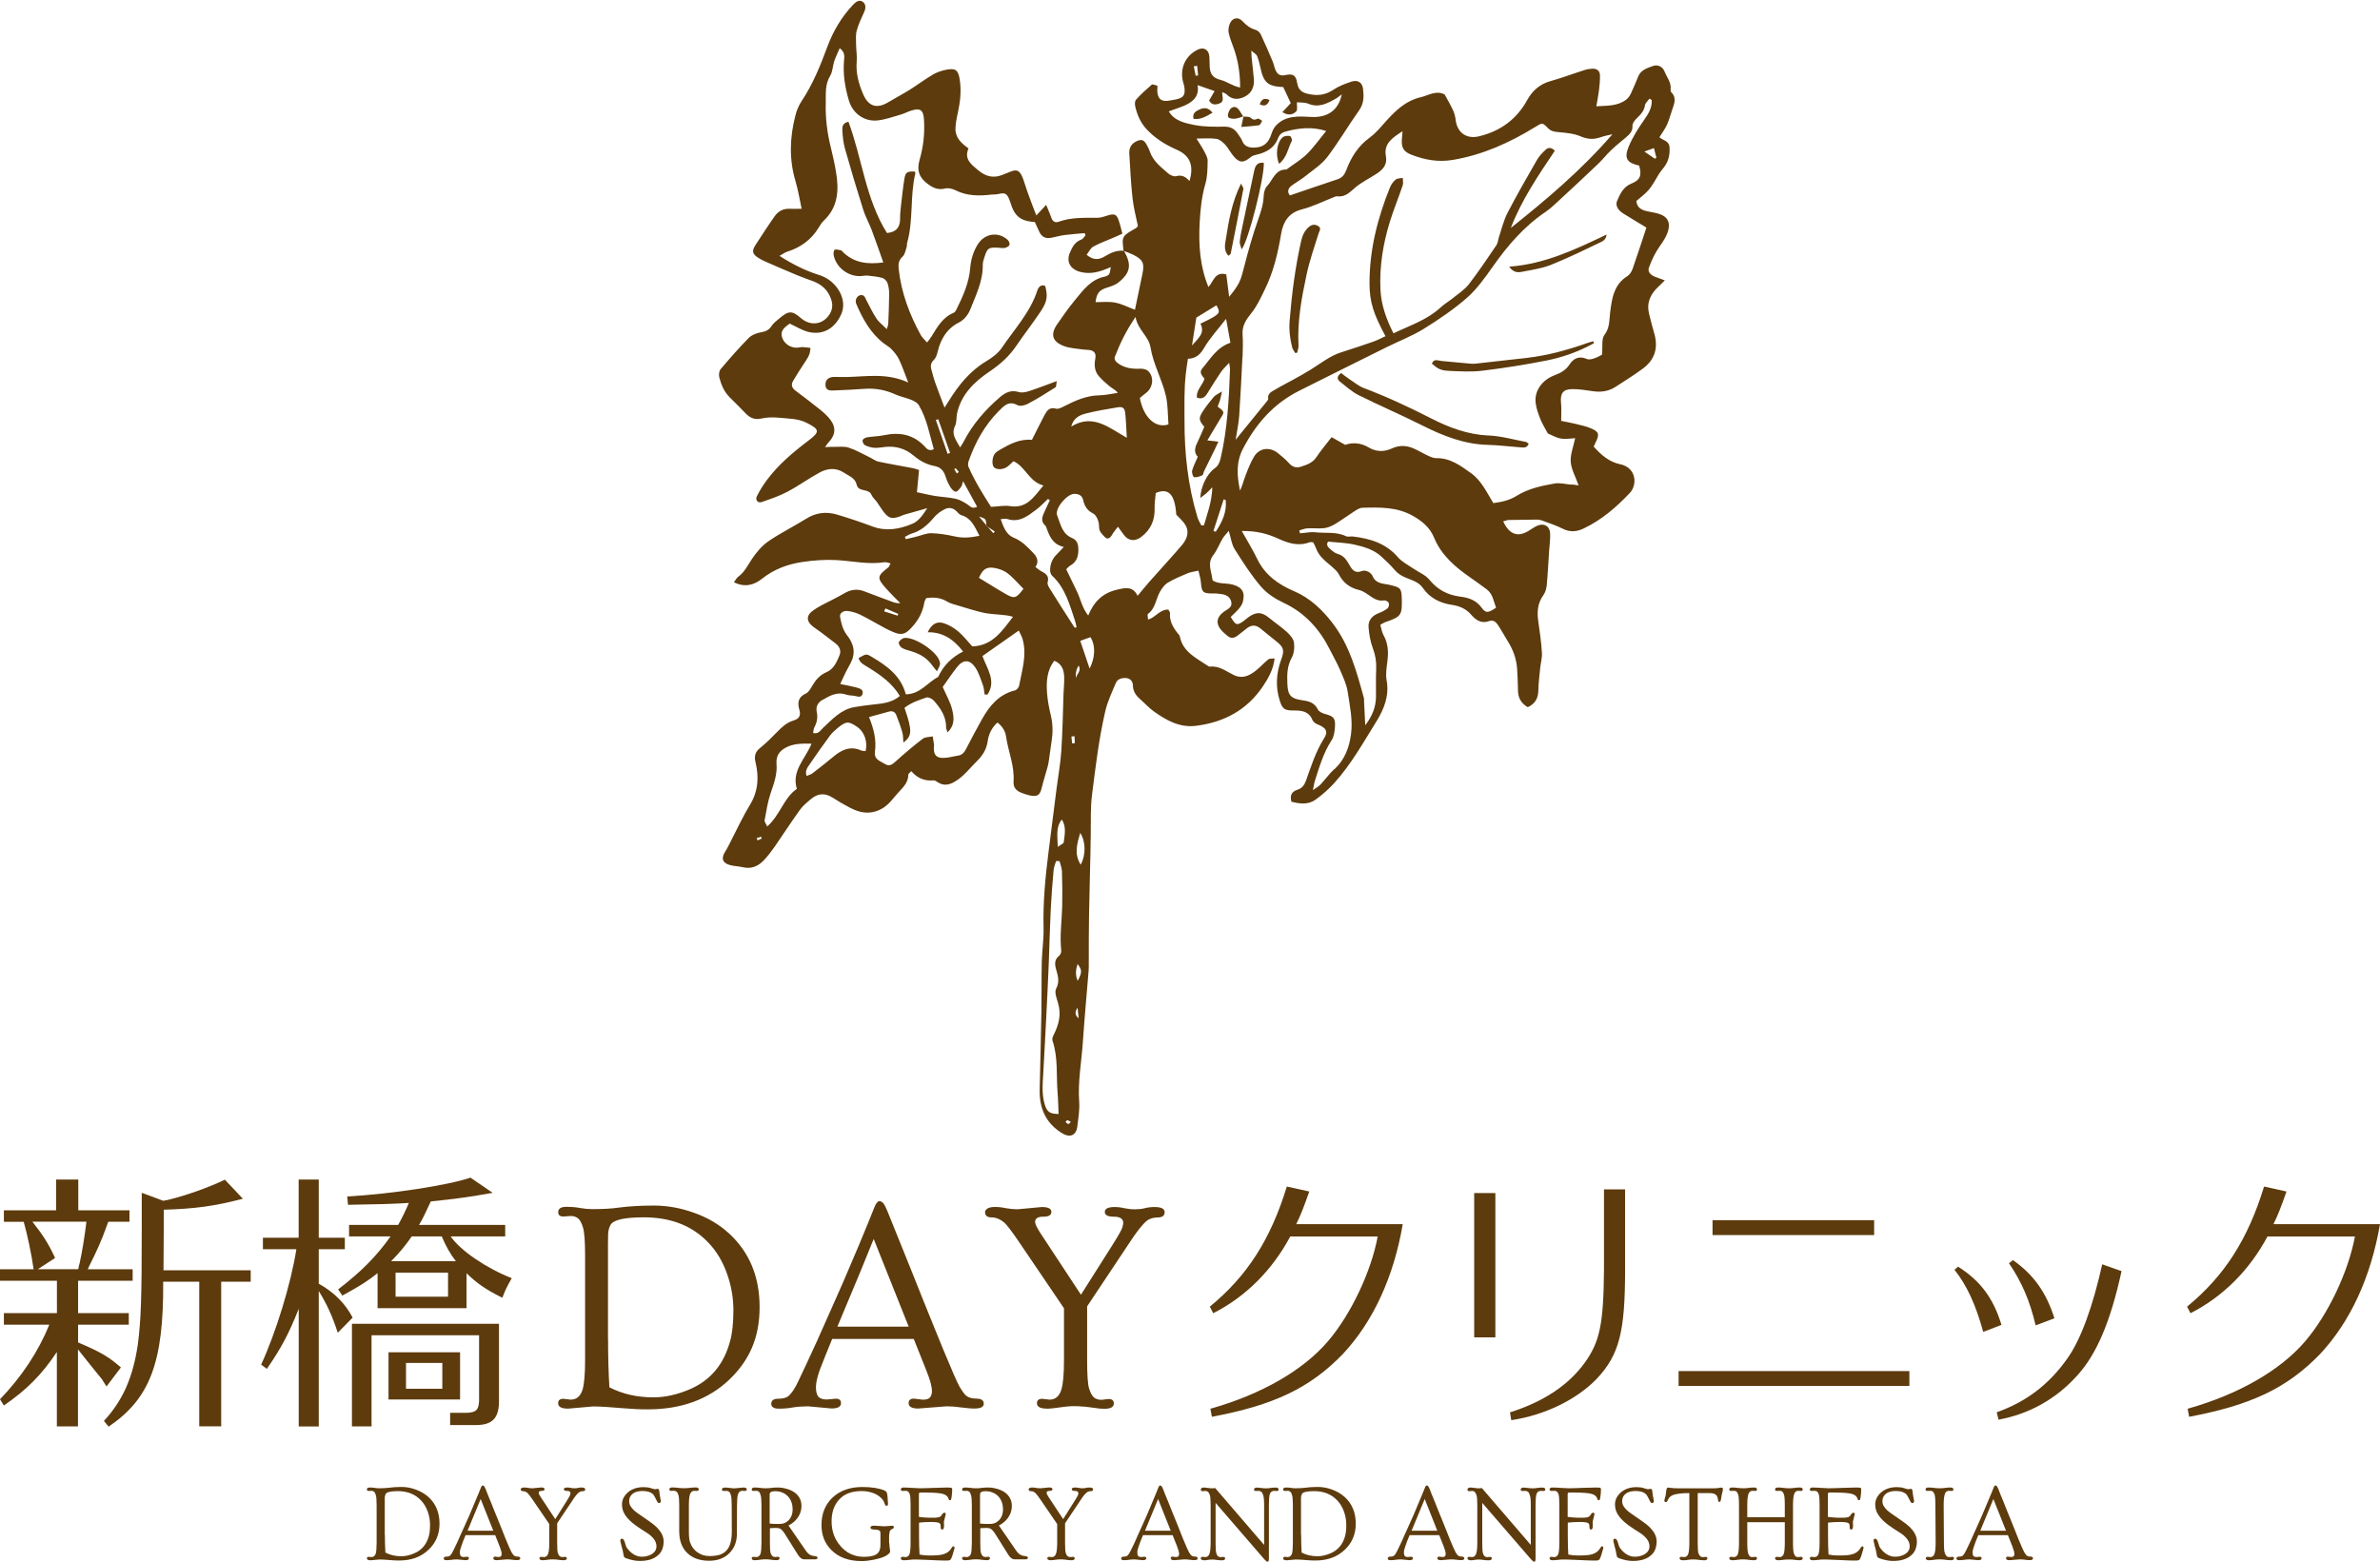 <?xml version="1.0" encoding="UTF-8"?><svg id="b" xmlns="http://www.w3.org/2000/svg" width="374.23" height="245.59" xmlns:xlink="http://www.w3.org/1999/xlink" viewBox="0 0 374.23 245.59"><defs><style>.e{fill:none;}.f,.g{fill:#5d3b0d;}.g{fill-rule:evenodd;}.h{clip-path:url(#d);}</style><clipPath id="d"><rect class="e" x="112.36" width="151.92" height="178.67"/></clipPath></defs><g id="c"><g><g class="h"><path class="g" d="M247.04,76.22c-.87-.08-1.78-.33-2.61-.18-2.06,.36-4.13,.8-5.94,1.93-1.14,.72-2.4,.98-3.68,1.15-1.05-1.72-1.88-3.54-3.48-4.69-1.64-1.18-3.3-2.43-5.51-2.38-.39,0-.81-.17-1.18-.34-.77-.35-1.49-.79-2.26-1.14-1.14-.52-2.28-.61-3.49-.06-1.23,.56-2.44,.6-3.73-.17-1.14-.68-2.48-.81-3.64-.38-.8-.45-1.46-.83-2.14-1.21-.88,1.14-1.7,2.1-2.39,3.14-.61,.93-1.56,1.22-2.49,1.52-.68,.22-1.3,.03-1.83-.58-.51-.58-1.13-1.08-1.74-1.58-1.29-1.03-2.93-.81-3.76,.59-.56,.94-.95,1.97-1.34,2.99-.3,.76-.48,1.57-.85,2.33-.46-2.27-.68-4.42,.49-6.64,2.06-3.94,4.84-7.08,8.84-9.08,4.59-2.31,9.2-4.59,13.8-6.88,1.92-.95,3.95-1.72,5.77-2.85,2.35-1.46,4.68-3.04,6.77-4.86,1.55-1.36,2.81-3.13,4.02-4.84,2.33-3.33,4.93-6.37,8.33-8.67,.86-.58,1.62-1.34,2.39-2.05,2.01-1.85,4.01-3.71,5.97-5.59,.68-.65,1.26-1.41,1.94-2.05,.76-.73,1.57-1.38,2.37-2.05,.57-.48,1.06-.93,1.02-1.82-.02-.37,.33-.84,.64-1.14,.61-.59,1.18-1.15,1.32-2.07,.05-.38,.46-.7,.71-1.05,.12,.06,.24,.13,.35,.2,.09,1.2-.49,2.15-1.2,3.15-.92,1.32-1.81,2.71-2.42,4.2-.76,1.83-.26,2.55,1.65,2.97,.45,1.55,.17,2.28-1.24,2.84-1.26,.5-1.77,1.65-2.23,2.71-.33,.78,.23,1.53,.95,1.97,1.23,.78,2.49,1.52,3.66,2.23-.71,2.15-1.41,4.33-2.17,6.49-.15,.42-.44,.9-.8,1.13-2.15,1.33-2.46,3.53-2.73,5.72-.16,1.23-.04,2.42-.91,3.56-.48,.64-.24,1.82-.37,3.09-.27,.14-.72,.41-1.21,.57-.37,.13-.85,.25-1.16,.11-1.21-.54-2.11-.11-2.73,.85-.59,.91-1.4,1.34-2.35,1.7-.94,.36-1.74,.91-2.34,1.78-1.18,1.73-.56,3.42,.08,5.08,.3,.77,.76,1.48,1.19,2.3,.6,.25,1.31,.67,2.06,.8,.73,.14,1.52-.03,2.24-.06-.27,1.32-.78,2.54-.7,3.72,.09,1.2,.77,2.35,1.24,3.71-.5-.07-.83-.14-1.16-.16Zm-11.8,19.35c-1.26,.83-1.6,.92-2.3-.04-.88-1.2-2.08-1.55-3.39-1.71-1.97-.26-3.53-1.1-4.81-2.67-.64-.77-1.71-1.18-2.56-1.77-.82-.56-1.75-1.03-2.38-1.76-1.89-2.19-4.38-2.93-7.08-3.25-.36-.04-.79,.1-1.09-.05-1.53-.74-3.18-.43-4.77-.61-.79-.09-1.62,.1-2.44,.16-.04-.15-.09-.3-.13-.45,.42-.11,.83-.31,1.26-.33,.88-.06,1.78,.07,2.65-.03,.59-.07,1.2-.33,1.72-.64,1.07-.65,2.08-1.4,3.14-2.08,.35-.22,.76-.48,1.15-.49,2.73-.07,5.44-.15,7.96,1.28,1.48,.84,2.68,1.85,3.32,3.42,1.16,2.8,3.35,4.64,5.74,6.3,.85,.6,1.71,1.21,2.55,1.84,.96,.72,1.07,1.88,1.46,2.88Zm-25.77-6.4c.4,.33,.82,.7,1.05,1.15,.69,1.35,1.74,2.13,3.23,2.48,.71,.18,1.34,.71,1.98,1.13,.6,.39,1.19,.61,1.92,.49,.22-.04,.64,.2,.72,.41,.09,.22,0,.68-.18,.83-.4,.32-.88,.56-1.35,.74-1.05,.4-1.73,1.12-1.65,2.23,.09,1.14,.29,2.29,.69,3.36,.4,1.07,.56,2.1,.51,3.23-.07,1.45-.01,2.92-.03,4.38-.03,1.56-.53,2.93-1.69,4.46-.07-1.46-.13-2.54-.18-3.62-.01-.27,.01-.53-.06-.78-1.13-4.08-2.23-8.19-4.88-11.64-1.63-2.13-3.53-3.96-6.07-5.05-2.46-1.05-4.58-2.54-5.8-5.08-.67-1.41-1.51-2.74-2.42-4.38,2.24-.05,4.03,.42,5.69,1.18,1.64,.76,3.22,1.25,4.99,.58,.14-.05,.31,.01,.55,.02,.15,.3,.33,.61,.45,.95,.46,1.3,1.55,2.06,2.53,2.91Zm.35,31.76c-.8,.74-1.44,1.65-2.19,2.45-.26,.28-.63,.47-1.19,.88,.15-.71,.19-1.1,.31-1.46,.71-2.2,1.34-4.42,2.64-6.4,.37-.57,.47-1.38,.52-2.1,.08-1.39-.21-1.65-1.59-2.03-.42-.11-.95-.37-1.11-.71-.52-1.07-1.43-1.3-2.44-1.44-1.77-.24-2.27-.76-2.34-2.51-.06-1.41-.08-2.79,.66-4.13,.39-.69,.48-1.66,.37-2.44-.08-.58-.61-1.18-1.09-1.63-.89-.81-1.89-1.48-2.81-2.24-1.18-.97-2.11-.99-3.36-.03-.25,.19-.48,.41-.74,.58-.98,.68-1.16,.62-1.94-.7,.47-.47,.91-.85,1.28-1.29,.26-.31,.52-.68,.62-1.07,.38-1.48-.06-2.29-1.57-2.72-.69-.2-1.45-.14-2.17-.28-.38-.07-1.01-.28-1.03-.47-.13-1.3-.89-2.6,.14-3.91,.6-.77,.94-1.74,1.45-2.59,.26-.42,.63-.77,.97-1.2,.33,1.08,.44,2.08,.92,2.86,1.29,2.04,2.59,4.08,4.15,5.91,.93,1.08,2.25,1.93,3.56,2.54,3.35,1.58,5.63,4.11,7.26,7.35,.54,1.08,1.15,2.13,1.62,3.23,.47,1.1,1.01,2.23,1.19,3.4,.33,2.22,.83,4.45,.52,6.71-.28,2.08-.98,3.95-2.56,5.44Zm-19.02-37.43c.54-1.66,1.08-3.32,1.61-4.97,.1,.04,.22,.07,.32,.1,.2,1.89-.56,3.47-1.57,4.99-.13-.04-.24-.08-.36-.12Zm4.58-27.35c.05-1.21,.08-2.41,0-3.61-.08-1.34,.6-2.34,1.36-3.27,.94-1.16,1.52-2.48,2.17-3.81,1.36-2.77,2.03-5.7,2.54-8.72,.31-1.82,1.16-3.28,3.24-3.81,1.7-.43,3.31-1.24,4.96-1.89,.2-.07,.41-.2,.6-.17,1.33,.18,2.06-.72,2.95-1.46,.97-.79,2.12-1.35,3.18-2.04,1.02-.65,1.8-1.43,1.54-2.82-.38-2,1.05-2.89,2.61-3.91-.05,.49-.08,.88-.1,1.26-.1,1.31,.27,1.96,1.51,2.44,2.11,.81,4.2,1.2,6.55,.8,4.71-.8,8.9-2.71,12.91-5.17,1.09-.67,1.12-.73,1.99,.17,.49,.51,1.01,.58,1.67,.64,1.19,.1,2.44,.22,3.52,.68,1.12,.48,2.09,.49,3.17,.1,.49-.18,1.01-.26,1.79-.45-4.88,5.64-10.35,10.25-15.98,14.74,1.69-4.41,4.33-8.28,6.92-12.14-.56-.59-1.06-.54-1.48-.13-.48,.46-.98,.96-1.31,1.54-1.6,2.78-3.2,5.56-4.67,8.4-.59,1.16-.89,2.46-1.31,3.71-.15,.45-.17,.97-.42,1.34-1.41,2.08-2.81,4.16-4.34,6.15-.66,.84-1.62,1.45-2.48,2.15-.66,.53-1.39,.95-2.01,1.53-2.09,1.92-4.75,2.77-7.35,4.02-1.14-2.24-1.95-4.51-2.05-6.94-.16-3.6,.41-7.13,1.47-10.57,.6-1.95,1.39-3.85,2.04-5.79,.11-.34,0-.76,0-1.15-.39,.09-.86,.05-1.12,.28-.39,.32-.72,.78-.91,1.26-1.94,4.81-3.2,9.79-3.2,15.02,0,3.01,.65,4.86,2.51,8.34-.6,.27-1.19,.59-1.8,.82-1.69,.58-3.38,1.16-5.08,1.69-1.84,.57-3.31,1.78-4.91,2.77-.89,.55-1.81,1.06-2.72,1.56-.96,.54-1.95,1.02-2.89,1.59-.52,.31-1.17,.58-1.04,1.41,.02,.13-.11,.29-.21,.41-1.57,1.94-3.15,3.88-4.91,6.04,.22-1.43,.48-2.58,.56-3.77,.21-3.08,.36-6.17,.51-9.26Zm-3.47,15.99c-.16,.63-.34,1.1-.94,1.53-1.23,.87-2.2,3-2.23,4.64,.35-.27,.61-.45,.86-.66,.27-.23,.52-.51,1.03-1.02-.09,2.37-.8,4.15-1.32,5.97-.14,.02-.28,.02-.41,.04-.21-.44-.49-.86-.62-1.32-1.5-4.97-2.05-10.06-2.03-15.26,0-2.41-.07-4.82,.2-7.23,.08-.78,.21-1.55,.34-2.41,1.27-.04,1.94-.67,2.55-1.72,.89-1.52,2.12-2.84,3.45-4.56,.28,1.52,.48,2.64,.68,3.76-2.18,.74-3.15,2.56-4.43,4.05-.55,.64,.01,1.15,.35,1.61-.31,1.06-1.32,1.77-1.19,2.97,.86,.32,1.3-.1,1.68-.73,.69-1.12,1.38-2.24,2.12-3.32,.31-.45,.74-.84,1.27-1.42,.07,.5,.14,.74,.14,.98-.17,4.72-.41,9.45-1.49,14.08Zm-6.13,13.66c-1.64,1.92-3.35,3.76-5.02,5.65-.62,.7-1.2,1.44-1.89,2.25-.73-1.55-1.92-1.28-3.29-.95-2.18,.52-3.58,1.85-4.47,4.05-.97-1.23-1.18-2.53-1.72-3.67-.56-1.18-1.14-2.36-1.74-3.61,.2-.18,.39-.44,.64-.58,1-.56,1.28-1.44,1.27-2.52,0-.81-.19-1.48-.98-1.81-1.61-.65-1.82-2.24-2.35-3.55-.43-1.06,1.51-3.34,2.64-3.39,.73-.03,1.27,.24,1.44,.95,.22,.96,.6,1.64,1.58,2.14,.54,.27,.94,1.32,.92,2.01-.02,.84,.48,1.22,.89,1.67,.42,.46,.85,.24,1.2-.41,.22-.38,.52-.71,.88-1.2,.4,.55,.67,.92,.94,1.29,.72,.98,1.74,1.05,2.7,.34,1.55-1.17,2.2-2.69,2.13-4.61-.02-.78,.12-1.56,.18-2.32,2.04-.87,3.02,.26,3.22,3.39,.56,.61,1.07,1.04,1.4,1.57,.76,1.23,.24,2.35-.56,3.31Zm-15.93,45.18c.89,1.38,.91,3.45,.08,5.01-1.09-1.76-.56-3.28-.08-5.01Zm-3.49,26.76c.56,1.82,.11,3.45-.71,5.06-.13,.26-.24,.63-.15,.88,.91,2.68,.56,5.48,.8,8.23,.09,1.1,.1,2.18,.15,3.28-1.36-.02-1.78-.32-2.13-1.36-.53-1.58-.38-3.21-.29-4.83,.16-2.93,.33-5.86,.47-8.79,.15-2.94,.29-5.86,.41-8.79,.11-2.83,.17-5.66,.31-8.49,.1-2.03,.27-4.08,.45-6.11,.04-.47,.25-.94,.39-1.41,.18,0,.36,0,.54,.01,.14,.53,.35,1.05,.38,1.59,.06,1.82,.08,3.65,.04,5.48-.06,2.34-.41,4.67-.15,7.01,.03,.26-.13,.64-.34,.81-.68,.55-.71,1.2-.51,1.98,.28,1.04,.67,2.01,.05,3.18-.3,.55,.07,1.53,.3,2.27Zm3.08-6.14c.72,.96,.72,1.31,.02,2.65-.41-.94-.31-1.76-.02-2.65Zm0,6.89c.05,.47,.09,.95,.17,1.64q-.88-.68-.17-1.64Zm-2.48-29.61c.75,1.16,.44,2.39,.3,3.58-.02,.21-.46,.37-.94,.72-.02-1.68-.35-3.05,.64-4.3Zm1.62-11.97c-.04-.36-.07-.72-.11-1.08,.16-.02,.32-.04,.48-.06,.02,.37,.04,.73,.06,1.09-.15,.02-.29,.03-.43,.05Zm1.28-16.13c.59-.21,1.11-.39,1.61-.58,.78,1.24,.79,3.13-.14,4.94-.56-1.64-1-2.95-1.47-4.35Zm-.66,6.05q-.18-1.28,.41-2.16c.52,1.02-.55,1.44-.41,2.16Zm-.25-8.16c-1.28-1.98-2.55-3.97-3.8-5.97-.21-.33-.51-.8-.42-1.11,.26-.95-.21-1.36-.94-1.72-.32-.16-.59-.42-.98-.7,.6-.86,.27-1.58-.35-2.22-.91-.94-1.76-1.87-3.06-2.39-1.14-.45-1.61-1.63-2.05-2.92,.46-.02,.78-.11,1.04-.02,1.89,.62,3.22-.48,4.56-1.48,.65-.48,1.21-1.11,1.82-1.67l.31,.19c-.27,.58-.52,1.15-.8,1.72-.36,.77-.74,1.55,.09,2.28,.11,.09,.15,.27,.2,.42,.47,1.28,.97,2.54,2.7,2.93-.46,.49-.76,.83-1.08,1.15-.69,.65-1.03,1.46-1.07,2.38-.02,.34,.08,.78,.31,.99,2.07,1.92,2.75,4.54,3.6,7.07,.12,.34,.17,.7,.25,1.06-.15,.02-.3,.06-.32,.02Zm-9.4,9.91c-2.49,.64-3.96,2.41-5.14,4.52-.87,1.55-1.7,3.13-2.52,4.71-.29,.55-.64,.94-1.29,1.03-.77,.11-1.54,.36-2.31,.35-1.09,0-1.48-.52-1.45-1.6,0-.16,.04-.32,.03-.47-.06-.44-.14-.88-.21-1.32-.54,.12-1.19,.08-1.58,.39-1.46,1.11-2.85,2.3-4.22,3.53-.57,.51-1.01,.88-1.77,.39-.72-.46-1.67-.64-1.51-1.9,.25-1.85-.19-3.64-.94-5.44,1.1-.31,2.11-.58,3.11-.86,.55-.16,.98,.03,1.17,.51,.37,.91,.7,1.84,.97,2.79,.14,.47,.1,.98,.15,1.56,1.4-1,1.42-1.91,.18-5.45,.99-.8,2.23-1.22,3.45-1.63,.31-.1,.93,.21,1.19,.52,1.05,1.19,1.93,2.5,1.91,4.2,0,.18,.1,.37,.22,.76,1.21-1.15,1-2.44,.73-3.58-.29-1.2-.95-2.31-1.49-3.56,.7-.97,1.43-2.06,2.23-3.09,.97-1.26,2.03-1.28,2.91,.05,.54,.81,.83,1.79,1.17,2.71,.18,.47,.2,1.01,.28,1.51,.15,.01,.31,.02,.45,.02,1.43-2.15-.07-4.06-.79-6.06,1.87-1.31,3.7-2.59,5.71-4.01,.22,.49,.49,.92,.61,1.38,.7,2.5-.11,4.9-.56,7.31-.05,.29-.41,.68-.7,.74Zm-24.17,9.42c-1.76-.75-3.13-.04-4.44,1.08-1.04,.88-2.13,1.71-3.2,2.54-.23,.18-.55,.24-.91,.41-.28-.77,.11-1.3,.44-1.78,1.06-1.56,2.15-3.1,3.27-4.61,.34-.45,.8-.84,1.23-1.2,1.28-1.04,1.67-1.05,3.04-.11,1.09,.75,1.65,2.29,1.3,3.79-.23-.04-.51-.02-.73-.1Zm-10.08,6.06c-2.06,1.39-2.61,4.1-4.66,5.91-.2-.45-.46-.74-.41-.97,.26-1.44,.48-2.9,.95-4.28,.52-1.51,1.06-2.99,.92-4.59-.1-1.24,.45-2.02,1.44-2.55,1.18-.64,2.46-.67,4.07-.63-1.03,2.49-3.16,4.23-2.32,7.1Zm-6.17,8.1c-.06-.12-.1-.23-.16-.35,.24-.07,.47-.15,.71-.22,.04,.09,.07,.18,.1,.27-.22,.1-.45,.21-.66,.31Zm10.29-22.13c1.14-.68,2.29-1.29,3.69-.78,.38,.14,.83,.1,1.24,.18,.51,.09,1.14,.38,1.29-.37,.14-.67-.54-.82-1.04-.96-.74-.2-1.51-.33-2.48-.53,.35-.77,.6-1.33,.87-1.87,.23-.47,.5-.91,.74-1.38,.86-1.64,.56-3.04-.59-4.49-.6-.76-.89-1.86-1.05-2.85-.1-.62,.62-.98,1.24-.89,.66,.09,1.34,.29,1.94,.58,1.31,.65,2.57,1.41,3.87,2.1,.52,.27,1.04,.53,1.57,.73,1.23,.45,1.79,.11,2.7-.89,1.05-1.14,1.7-2.41,1.94-3.92,.04-.2,.17-.38,.29-.63,1.24-.18,2.29-.06,3.3,.55,.53,.32,1.17,.45,1.77,.64,1.31,.39,2.6,.81,3.93,1.11,.86,.19,1.77,.22,2.65,.31,.65,.06,1.29,.1,1.99,.33-1.7,2.22-3.23,4.56-6.4,4.65-.75-.81-1.39-1.66-2.19-2.33-.66-.56-1.45-1.04-2.28-1.31-1.1-.37-1.96,.16-2.54,1.42,2.39-.04,4.08,1.12,5.57,3.03-1.82,.91-3.11,2.23-3.92,3.99-1.68,.87-2.85,2.73-5.09,2.74-.78-2.94-2.99-4.49-5.37-5.9-.84-.51-.86-.47-2.05,.19,.18,.82,.89,1.07,1.49,1.46,1.91,1.19,3.77,2.46,4.99,4.51-1.18,1-2.56,1.18-3.97,1.32-1.04,.1-2.08,.25-3.11,.42-2.16,.35-3.54,1.93-5.03,3.31-.39,.36-.67,.99-1.53,.77,.07-.31,.06-.63,.19-.87,.43-.78,.57-1.59,.39-2.43-.2-.94,.24-1.53,.97-1.96Zm9.81-14.35c.67,.29,1.34,.57,2.01,.86-.03,.1-.07,.19-.1,.28-.71-.22-1.42-.45-2.13-.68,.07-.15,.14-.3,.22-.45Zm3.2-10.9c-.05-.12-.1-.24-.15-.35,.37-.18,.72-.42,1.1-.53,1.48-.43,2.53-1.41,3.5-2.55,.45-.54,1.07-.97,1.7-1.29,.64-.31,1.32-.2,1.86,.38,.21,.23,.46,.5,.73,.58,1.56,.45,2.08,1.78,2.84,3.24-1.41,.29-2.61,.39-3.87,.1-1.22-.27-2.47-.48-3.71-.51-.8-.01-1.6,.37-2.41,.56-.53,.14-1.06,.26-1.59,.38Zm6.96-13.55c-.13,.05-.25,.09-.39,.14-.62-1.78-1.23-3.55-1.85-5.33,.13-.04,.25-.08,.38-.11,.62,1.76,1.24,3.53,1.86,5.3Zm1.38,2.98c-.1,.08-.21,.17-.32,.25-.13-.23-.26-.45-.4-.68,.08-.05,.16-.1,.22-.15,.17,.19,.33,.38,.49,.58Zm5.51,15.09c.74,.11,1.56,.4,2.14,.85,.93,.71,1.7,1.64,2.51,2.45-1.17,1.52-1.42,1.6-2.8,.81-1.4-.8-2.76-1.67-4.2-2.54,.58-1.33,1.15-1.75,2.35-1.57Zm-.09-5.44c-.3-.34-.6-.69-.91-1.04-.06-.04-.11-.08-.17-.11,0-.04-.01-.06-.01-.09-.39-.46-.77-.93-1.16-1.4,1.07,.36,1.1,.38,1.16,1.4,.02,.02,.04,.05,.06,.07,.04,.04,.08,.09,.12,.13,.38,.26,.76,.51,1.14,.77-.08,.09-.16,.18-.23,.27Zm-12.01-6.47c.11-1.23,.22-2.3,.33-3.48-.32-.1-.66-.23-.99-.29-1.8-.35-3.61-.64-5.4-1.03-.49-.1-.93-.47-1.4-.69-1.08-.52-2.14-1.14-3.28-1.51-.71-.23-1.54-.1-2.32-.12-.39-.01-.79,.02-1.39,.04,.26-.35,.35-.53,.48-.66,1.14-1.16,1.31-2.35,.37-3.63-.49-.66-1.15-1.22-1.8-1.74-1.22-.99-2.48-1.92-3.73-2.87-.55-.42-.69-.93-.34-1.52,.54-.9,1.09-1.79,1.67-2.66,.48-.73,1.05-1.42,1.05-2.52-.46-.05-.86-.12-1.26-.13-.31,0-.63,.1-.93,.1-1.05,0-2-.72-2.27-1.65-.23-.86,.06-1.36,1.21-2.14,.99,.46,1.89,1.03,2.86,1.29,2.61,.66,4.43-.82,5.29-2.9,.53-1.28,.19-2.75-.61-3.89-.72-1.01-1.71-1.78-3-2.17-2.1-.66-4.07-1.65-6.15-2.98,.52-.29,.83-.54,1.19-.65,2.14-.68,3.83-1.9,4.99-3.83,.22-.36,.44-.73,.74-1.02,2.31-2.15,2.45-4.86,1.96-7.72-.22-1.3-.5-2.58-.82-3.86-.56-2.26-.85-4.53-.79-6.87,.04-1.51-.16-2.97,.7-4.38,.39-.64,.39-1.52,.63-2.27,.22-.67,.55-1.31,.86-2.06,.87,.62,.74,1.34,.68,1.98-.18,2.13,.16,4.19,.76,6.22,.59,2.06,2.46,3.42,4.61,3.15,1.23-.16,2.44-.59,3.65-.94,.5-.15,.96-.41,1.47-.57,1.49-.5,2.01-.16,2.09,1.47,.13,2.11-.1,4.19-.69,6.23-.51,1.75-.03,2.91,1.47,3.95,.76,.53,1.52,.82,2.5,.58,.51-.13,1.17,.02,1.65,.26,1.82,.93,3.73,.92,5.69,.69,.36-.04,.75,0,1.09-.09,1.1-.28,1.4-.03,1.81,1.16,.2,.59,.39,1.21,.72,1.73,.68,1.02,1.55,1.4,3.19,1.52,.22,.48,.46,.99,.69,1.51,.35,.78,.95,1.12,1.78,.98,.71-.12,1.42-.34,2.14-.44,1.06-.14,2.15-.21,3.22-.31,.05,.11,.09,.22,.14,.33-.21,.23-.39,.59-.65,.68-1.02,.35-1.44,1.19-1.81,2.07-.62,1.44,.09,2.6,1.6,3.01,1.64,.44,3.1,.02,4.83-.75-.11,.54-.1,.87-.26,1.11-.13,.19-.42,.33-.67,.39-2.19,.42-3.41,2.13-4.7,3.69-.99,1.21-1.91,2.5-2.8,3.8-1.1,1.6-.78,2.73,1.06,3.43,.91,.35,1.92,.38,2.9,.53,.36,.06,.73,.04,1.09,.09,.76,.11,1.1,.52,.95,1.32-.19,1.01-.15,2.02,.58,2.83,.51,.57,1.09,1.1,1.69,1.58,.38,.31,.86,.49,1.26,1.01-.97,.14-1.94,.37-2.91,.39-2.02,.03-3.77,.83-5.51,1.71-.4,.2-.92,.49-1.28,.39-1.05-.31-1.45,.33-1.84,1.04-.66,1.25-1.28,2.53-1.96,3.86-2-.17-3.51,.7-5.02,1.55-.27,.15-.54,.33-.76,.56-.48,.53-.57,1.81-.19,2.2,.44,.45,1.53,.39,2.18-.14,.28-.22,.54-.48,.88-.81,1.9,.84,2.43,3.22,4.72,3.82-1.52,1.81-2.61,3.67-5.27,3.24-.9-.14-1.85,.07-2.97,.12-1.24-1.94-2.55-4.02-3.54-6.28-.11-.25-.08-.63,.01-.89,1.04-2.95,2.51-5.65,4.74-7.89,.84-.84,1.57-1.68,2.96-.93,.39,.21,1.17,.03,1.63-.22,1.48-.79,2.91-1.68,4.32-2.58,.16-.1,.12-.49,.22-.99-1.61,.59-2.96,1.12-4.34,1.57-.52,.17-1.15,.3-1.65,.15-1.17-.36-2.05,.05-2.89,.76-2.38,2.03-4.4,4.35-5.83,7.16-.11,.22-.27,.42-.49,.79-.64-1.17-1.44-2.05-.79-3.4,.28-.58,.17-1.34,.32-2.01,.68-2.98,2.73-4.93,5.12-6.54,1.64-1.11,3.06-2.36,4.17-4.01,1.24-1.82,2.6-3.57,3.83-5.4,1.05-1.58,1.15-2.4,.73-4.04-.73-.28-1.08,.23-1.26,.78-1.13,3.43-3.59,6.03-5.55,8.94-.59,.88-1.55,1.58-2.48,2.14-2.56,1.53-4.34,3.76-5.87,6.23-.16,.24-.31,.49-.67,1.05-.57-1.53-1.06-2.78-1.51-4.04-.18-.49-.29-1.01-.44-1.52-.21-.7-.42-1.29,.3-1.98,.49-.48,.56-1.42,.82-2.14,.58-1.64,1.51-2.93,3.15-3.74,.72-.36,1.4-1.19,1.7-1.96,.9-2.28,2.04-4.52,1.99-7.08,0-.41,.14-.83,.27-1.22,.45-1.42,.64-1.54,2.13-1.47,.37,.02,.74,.1,1.1,.03,.26-.06,.64-.26,.7-.47,.07-.22-.09-.63-.29-.8-1.53-1.36-3.66-.99-4.73,.77-.7,1.15-1.05,2.37-1.16,3.72-.19,2.34-1.17,4.45-2.19,6.53-.09,.18-.24,.39-.41,.46-1.73,.71-2.57,2.24-3.48,3.72-.16,.27-.37,.51-.7,.95-.38-.45-.77-.77-1-1.19-1.77-3.24-3.06-6.66-3.46-10.38-.09-.79,0-1.38,.63-1.96,.36-.33,.45-.99,.63-1.52,.06-.19,.01-.43,.07-.62,1.01-3.58,.42-7.34,1.29-10.94,.02-.08-.07-.19-.11-.28-1.18-.03-1.43,.08-1.61,1.13-.23,1.4-.37,2.82-.54,4.22-.07,.68-.15,1.36-.14,2.04,.02,1.4-.63,2.15-2.06,2.28-3.36-5.33-3.9-11.68-6.06-17.5-.94,.2-.99,.82-.96,1.35,.06,.95,.14,1.9,.39,2.81,.91,3.23,1.88,6.46,2.89,9.67,.34,1.09,.92,2.11,1.33,3.19,.63,1.66,1.2,3.34,1.83,5.11-2.47,.33-4.57,.08-6.3-1.59-.12-.11-.21-.28-.35-.31-.33-.08-.7-.19-.99-.1-.14,.05-.22,.57-.17,.84,.37,1.87,2.14,3.3,4.08,3.31,.42,0,.84-.12,1.26-.08,.78,.07,1.56,.16,2.31,.36,.32,.09,.69,.46,.81,.79,.19,.53,.27,1.14,.27,1.7-.01,1.57-.08,3.15-.14,4.71,0,.19-.09,.38-.23,.86-.63-.64-1.22-1.07-1.61-1.64-.6-.91-1.08-1.92-1.59-2.89-.22-.43-.34-.94-.98-.81-.54,.12-.88,.79-.61,1.4,1.01,2.34,2.22,4.55,4.28,6.15,.42,.32,.91,.58,1.26,.95,.45,.48,.89,1.01,1.17,1.6,.5,1.06,.89,2.19,1.45,3.63-3.4-1.56-6.61-.92-9.78-.86-.63,.02-1.26-.03-1.89-.02-.93,.02-1.42,.53-1.34,1.35,.07,.82,.73,.8,1.3,.78,1.63-.06,3.26-.14,4.88-.26,1.67-.11,3.22,.17,4.75,.86,.8,.37,1.7,.53,2.52,.86,.45,.19,.99,.45,1.22,.85,1.28,2.15,1.68,4.59,2.36,6.93-.79,.38-1.14-.12-1.47-.47-1.79-1.89-3.94-2.24-6.38-1.73-.86,.19-1.78,.18-2.65,.33-.27,.04-.64,.26-.7,.47-.05,.21,.15,.65,.36,.76,.45,.23,.98,.38,1.48,.42,.57,.04,1.15-.08,1.72-.14,1.65-.17,3.15,.26,4.41,1.32,.98,.83,2.06,1.45,3.33,1.68,.93,.17,1.45,.72,1.73,1.61,.19,.59,.45,1.19,.78,1.72,.19,.31,.59,.73,.86,.71,.31-.03,.59-.48,.84-.79,.12-.14,.13-.37,.29-.86,.83,1.51,1.52,2.75,2.21,4.02-.84,.42-1.13-.14-1.55-.39-.57-.35-1.17-.72-1.8-.86-1.07-.24-2.19-.28-3.28-.45-.92-.15-1.82-.38-2.89-.6Zm33.02-8.53c-2.91-1.66-5.39-3.85-8.76-1.78,.32-1.28,1.24-1.77,2.19-2.02,1.67-.44,3.39-.71,5.08-1,.84-.15,1.14,.09,1.23,1,.12,1.14,.15,2.28,.24,3.79Zm-1.86-12.85c.79-2.03,1.72-3.98,3.21-6.16,.38,2.06,2.06,3.01,2.35,4.75,.43,2.68,1.83,5.07,2.43,7.68,.33,1.46,.28,3.01,.4,4.46-2.05,.68-3.93-1.1-4.5-4.15,.28-.22,.57-.51,.9-.74,1.15-.8,1.41-2.51,.42-3.49-.27-.27-.82-.39-1.23-.38-1.24,.06-2.41-.07-3.46-.8-.44-.3-.73-.66-.53-1.18Zm12.09-1.69c.27-1.76,.49-3.16,.68-4.37,1.08-.66,2.06-1.27,3.16-1.94,.56,.96,.54,1.21-.34,1.77-.66,.41-1.37,.72-2.17,1.12,.74,1.47-.28,2.23-1.32,3.42Zm.72-32.53c1.1,0,2.14-.1,3.14,.05,.5,.08,1,.53,1.37,.92,.49,.54,.82,1.23,1.3,1.79,.93,1.11,1.58,1.1,2.71,.15,.25-.22,.64-.31,.97-.39,1.52-.35,2.74-1.06,3.32-2.57,.23-.61,.63-.91,1.23-1.07,2.06-.54,4.11-.79,6.34-.07-1.03,1.24-1.93,2.54-3.02,3.61-.92,.91-2.07,1.58-3.11,2.36-.05,.03-.09,.09-.13,.09-1.78-.06-2.1,1.64-3.03,2.59-.35,.36-.52,1.03-.54,1.58-.05,1.28-.43,2.44-.85,3.64-.89,2.52-1.61,5.09-2.27,7.68-.49,1.94-.68,2.54-2.31,4.53-.17-1.34-.3-2.42-.45-3.53-1.81-.51-2.01,1.17-2.81,1.98-1.35-3.28-1.55-6.64-1.38-10.04,.11-2.09,.32-4.17,.91-6.21,.33-1.14,.33-2.4,.35-3.6,0-.48-.28-.99-.52-1.45-.33-.64-.74-1.23-1.22-2.02Zm-.31-2.12c-1.51-.32-3.18-.64-4.06-2.16,1.13-.43,2.18-.7,3.09-1.22,.97-.56,1.71-1.41,1.44-2.9,.94,.33,1.74,.6,2.67,.93-.35,.61-.6,1.04-.86,1.49,.41,.72,.98,.7,1.63,.46,.85-.32,.39-1.05,.44-1.78,.36,.17,.54,.21,.64,.31,.86,.91,1.88,.91,2.89,.4,1.09-.55,1.53-1.55,1.44-2.75-.1-1.15-.24-2.3-.36-3.45-.02-.24-.02-.49-.04-1.05,.44,.41,.79,.58,.9,.84,.23,.58,.39,1.2,.52,1.82,.5,2.38,1.18,2.98,3.6,3.08,.41,.86,.82,1.74,1.18,2.53-.39,.42-.82,.88-1.32,1.42,.95,.58,1.67,.4,2.19-.14,.22-.22,.07-.82,.1-1.42,.54,.06,1.23,0,1.81,.24,1.64,.67,2.96-.05,4.29-.8,.32-.18,.59-.43,.95-.68-.53,2.57-2.32,3.68-4.78,3.55-1.92-.1-4.03-.3-5.57,1.36-.33,.35-.56,.84-.71,1.31-.46,1.45-1.27,2.13-2.72,2.15-.85,.02-1.55-.19-1.89-1.09-.15-.38-.43-.71-.66-1.07-.49-.74-1.12-1.14-2.09-1.13-1.57,.01-3.18,.05-4.7-.26Zm.4-9.33c.05,.5,.1,1.01,.15,1.52-.13,.01-.25,.03-.38,.05-.1-.49-.2-.99-.3-1.48,.18-.03,.35-.06,.53-.08Zm71.83,12.96c.15,.59,.26,1.04,.38,1.5-.08,.05-.17,.1-.24,.16-.47-.31-.93-.64-1.65-1.13,.67-.23,1.02-.36,1.52-.54Zm-92.23,152.87c.16,.01,.31,.15,.55,.27-.22,.18-.36,.36-.43,.33-.16-.06-.28-.21-.42-.33,.1-.09,.21-.28,.29-.27Zm86.95-103.15c-1.8-.38-3.03-1.49-4.2-2.79,.15-.3,.23-.49,.32-.68,.61-1.26,.53-1.65-.75-2.19-.76-.33-1.59-.49-2.41-.7-.75-.18-1.52-.32-2.27-.47,0-1,.07-1.9-.02-2.78-.16-1.55,.29-2.21,1.8-2.22,1.04,0,2.09,.16,3.13,.32,1.3,.2,2.52,.05,3.63-.67,1.41-.91,2.83-1.8,4.19-2.79,2.05-1.48,2.6-3.38,1.85-5.82-.28-.95-.52-1.92-.76-2.89-.42-1.72,.21-3.09,1.45-4.24,.28-.26,.55-.53,1.03-1.01-.69-.25-1.11-.41-1.53-.56-.66-.24-1.21-.78-.98-1.42,.42-1.16,.96-2.32,1.67-3.33,.51-.73,1.01-1.43,1.3-2.29,.48-1.43,.03-2.44-1.44-2.88-.6-.18-1.23-.26-1.84-.4-.86-.19-1.57-.57-1.66-1.6,.69-.61,1.43-1.13,1.99-1.81,.6-.71,1.02-1.58,1.52-2.37,.23-.35,.47-.69,.75-1.02,.78-.94,1.03-2.03,.96-3.23-.05-1.07-1.09-1.11-1.59-1.6,.43-.7,.88-1.3,1.18-1.95,.34-.75,.55-1.57,.82-2.35,.31-.94,.77-1.89-.14-2.78-.09-.09-.12-.3-.1-.44,.13-1.09-.58-1.88-.94-2.79-.34-.88-1.18-1.13-1.78-.91-.88,.31-1.94,.6-2.37,1.65-.38,.92-.75,1.85-1.18,2.74-.17,.35-.42,.68-.71,.91-1.33,1.02-2.91,.95-4.7,1.05,.16-.93,.32-1.74,.42-2.55,.09-.77,.17-1.56,.15-2.34-.02-.69-.48-1.04-1.16-1.02-.42,.02-.84,.07-1.23,.2-1.8,.57-3.56,1.24-5.38,1.75-1.7,.46-2.88,1.54-3.67,2.98-1.68,3.06-4.24,4.89-7.56,5.7-2.03,.49-3.47-.6-3.7-2.64-.06-.51-.2-1.03-.42-1.49-.39-.84-.86-1.64-1.3-2.45-1.36-.7-2.53,.15-3.78,.44-2.21,.51-3.78,1.94-5.25,3.55-.88,.97-1.71,2.03-2.75,2.79-1.83,1.33-2.93,3.09-3.7,5.15-.26,.67-.63,1.17-1.36,1.41-2.48,.82-4.94,1.67-7.49,2.54-.45-.53-.33-1.08,.25-1.53,.72-.53,1.51-.96,2.2-1.52,1.18-.95,2.51-1.8,3.41-2.97,1.81-2.37,3.32-4.97,5.05-7.41,.74-1.06,.72-2.17,.59-3.31-.11-1.01-.83-1.48-1.81-1.16s-1.99,.7-2.84,1.27c-1.07,.71-2.14,.96-3.41,.77-1.17-.18-2.08-.41-2.31-1.85-.19-1.24-.68-1.47-1.89-1.21-.79,.17-1.22-.14-1.5-.78-.19-.43-.26-.91-.44-1.34-.61-1.44-1.23-2.9-1.9-4.31-.14-.29-.48-.59-.8-.69-.84-.24-1.46-.71-2.05-1.35-.74-.8-1.71-.52-2.06,.52-.14,.43-.21,.93-.11,1.36,.17,.76,.47,1.5,.74,2.24,.73,1.98,1.04,4.03,1.05,6.3-1.19-.23-2.09-.95-3.09-1.2-1.44-.35-1.69-1.19-1.71-2.39-.01-.42-.01-.84-.04-1.26-.07-1.09-.87-1.57-1.82-1.11-1.96,.95-2.87,2.97-2.31,5.11,.07,.25,.16,.5,.2,.76,.18,1.34-.14,1.75-1.52,2-.36,.06-.72,.14-1.08,.18-.98,.11-1.48-.26-1.63-1.23-.06-.35,0-.72,0-1.14-.34-.07-.77-.29-.9-.17-.86,.74-1.71,1.52-2.47,2.36-.2,.22-.2,.72-.13,1.05,.3,1.29,.78,2.47,1.7,3.5,1.38,1.52,3.03,2.53,4.89,3.35,2.07,.92,2.66,2.52,1.94,4.9-.57-.66-1.18-1.02-2.08-.77-.36,.1-.95-.15-1.26-.43-1.13-.99-2.38-1.92-2.89-3.44-.13-.4-.33-.78-.54-1.14-.39-.71-.81-.83-1.55-.48-.81,.38-1.19,1.04-1.14,1.91,.14,2.35,.25,4.71,.51,7.05,.16,1.5,.56,2.98,.85,4.38-.17,.17-.23,.27-.31,.32-2.23,1.27-2.24,1.27-1.95,3.56h.05s.02,.04,.03,.05c.46,.18,.93,.33,1.38,.55,1.61,.8,1.86,1.35,1.49,3.11-.39,1.84-.77,3.68-1.16,5.57-1.11-.41-2.07-.93-3.1-1.12-1-.2-2.05-.07-3.09-.08,.14-1.38,.61-1.91,1.73-2.26,.68-.21,1.41-.44,1.94-.89,1.83-1.5,2.01-2.77,.81-4.88-.02,0-.05-.01-.07-.03-.01,0-.01-.02-.01-.02-1.08-.09-2.01,.31-2.91,.86-.92,.57-1.83,.68-2.9-.23,.37-.47,.61-1.04,1.04-1.28,1.01-.55,2.09-.93,3.14-1.39,.46-.19,.92-.41,1.44-.65-.21-.8-.36-1.47-.58-2.1-.32-.92-.63-1.05-1.53-.82-.6,.16-1.21,.43-1.81,.43-2.05,0-4.09-.1-6.07,.61-.61,.22-.99-.05-1.19-.66-.18-.52-.41-1.02-.8-1.99-.61,.66-1.03,1.11-1.55,1.67-.39-1.02-.68-1.74-.94-2.47-.27-.74-.55-1.47-.78-2.22-.96-3.19-1.39-2.55-3.64-1.68-1.49,.59-2.71,.16-3.79-.75-1.01-.86-2.27-1.72-1.51-3.42-1.11-.8-2.07-1.67-2.05-3.07,.01-.83,.18-1.67,.36-2.49,.39-1.77,.59-3.53,.3-5.32-.24-1.47-.64-1.78-2.16-1.49-.7,.14-1.42,.39-2.03,.74-1.26,.74-2.42,1.62-3.66,2.4-1.11,.69-2.28,1.3-3.41,1.98-1.76,1.05-3.08,.65-3.91-1.26-.71-1.65-1.18-3.35-1.02-5.2,.07-.88-.09-1.78-.1-2.67-.01-.73-.08-1.49,.11-2.18,.27-.99,.73-1.94,1.16-2.9,.28-.59,.29-1.21-.19-1.58-.55-.41-1.07-.05-1.52,.41-1.84,1.92-3.18,4.21-4.09,6.67-1.09,2.96-2.27,5.86-4.03,8.51-.46,.68-.79,1.49-.99,2.31-.88,3.41-1,6.84,.02,10.27,.41,1.38,.64,2.82,.97,4.36-.81,0-1.38,.02-1.94,0-.98-.04-1.76,.4-2.29,1.16-1.06,1.5-2.06,3.05-3.06,4.59-.57,.89-.45,1.37,.46,1.95,.31,.2,.64,.39,.97,.53,1.73,.76,3.45,1.51,5.19,2.23,.82,.34,1.67,.63,2.5,.94,1.36,.52,2.33,1.42,2.8,2.81,.27,.77,.26,1.53-.18,2.28-.99,1.71-3.02,2.04-4.55,.71-1.4-1.21-1.93-1.21-3.39,.03-.44,.38-.94,.73-1.24,1.2-.41,.65-.92,.86-1.65,.99-.68,.11-1.46,.41-1.94,.89-1.54,1.57-2.99,3.22-4.41,4.9-.25,.29-.32,.9-.22,1.29,.3,1.18,.77,2.3,1.67,3.18,.82,.81,1.64,1.63,2.44,2.46,.7,.73,1.44,1.1,2.53,.84,.85-.19,1.79-.21,2.66-.13,1.49,.16,3.01,.09,4.44,.81,2.07,1.05,2.12,1.4,.25,2.82-2.39,1.81-4.68,3.73-6.49,6.16-.6,.79-1.13,1.66-1.58,2.54-.31,.6,.13,1.15,.74,.94,1.38-.47,2.78-.95,4.07-1.63,1.76-.93,3.38-2.12,5.13-3.06,1.2-.63,2.52-.75,3.76,.08,.77,.52,1.74,.8,1.99,1.89,.28,1.22,1.9,.51,2.33,1.6,.17,.42,.58,.73,.85,1.12,.36,.51,.68,1.06,1.07,1.56,.79,1,1.24,1.13,2.46,.73,.25-.07,.48-.22,.72-.29,1.11-.33,2.23-.64,3.66-1.04-.79,1.22-1.39,2.08-2.42,2.49-1.99,.82-4.01,1.18-6.14,.41-1.86-.69-3.76-1.34-5.66-1.9-1.68-.49-3.3-.3-4.83,.67-1.96,1.23-4.05,2.24-5.94,3.55-1.04,.72-1.92,1.78-2.62,2.84-.63,.96-1.13,2-2.09,2.71-.27,.19-.43,.53-.7,.88,1.69,.85,3.16,.45,4.38-.52,1.92-1.54,4.11-2.34,6.47-2.68,1.75-.25,3.55-.39,5.32-.28,2.51,.14,4.98,.73,7.51,.33,.27-.04,.55,.1,.95,.18-.17,.31-.23,.54-.37,.65-1.76,1.35-1.8,1.66-.32,3.31,.71,.8,1.48,1.54,2.22,2.3-.48,.04-.88-.07-1.25-.21-1.48-.55-2.96-1.09-4.43-1.66-1.11-.43-2.13-.27-3.16,.34-1.12,.67-2.32,1.21-3.48,1.83-.55,.3-1.1,.62-1.59,1.01-.81,.65-.83,1.43-.09,2.13,.42,.39,.92,.69,1.39,1.04,.83,.63,1.67,1.25,2.49,1.9,.61,.47,.85,1.16,.56,1.83-.44,1.05-.89,2.16-2.08,2.66-1.01,.43-1.68,1.22-2.22,2.16-.26,.44-.56,.98-.97,1.17-1.26,.56-1.36,1.48-1.03,2.6,.27,.92-.1,1.41-.94,1.66-1.05,.31-1.81,1.02-2.55,1.78-.84,.86-1.7,1.73-2.63,2.48-.81,.64-1.03,1.28-.78,2.31,.56,2.31,.43,4.55-.88,6.69-1.07,1.75-1.93,3.63-2.87,5.44-.34,.65-.63,1.32-1.03,1.93-.66,1.02-.42,1.79,.77,2.1,.66,.18,1.36,.18,2.02,.34,1.33,.31,2.4-.15,3.28-1.08,.65-.67,1.21-1.44,1.76-2.21,1.31-1.9,2.57-3.85,3.92-5.72,.48-.67,1.15-1.22,1.79-1.75,1.05-.87,2.17-.95,3.35-.19,.89,.56,1.79,1.1,2.72,1.58,1.54,.81,3.05,1.13,4.79,.29,1.34-.65,2.02-1.81,2.93-2.78,.7-.74,1.48-1.52,1.47-2.7,0-.15,.24-.29,.47-.55,.95,1.11,2.1,1.58,3.49,1.45,.19-.01,.41,.11,.58,.23,1.22,.84,2.25,.37,3.32-.39,1.08-.77,1.86-1.81,2.79-2.72,1.01-.98,1.65-1.94,1.84-3.33,.16-1.06,.61-2.06,1.53-2.89,.76,.6,1.22,1.32,1.34,2.15,.34,2.38,1.36,4.64,1.19,7.1-.07,.94,.41,1.48,1.21,1.79,.44,.17,.89,.33,1.35,.43,1.24,.24,1.59-.04,1.88-1.24,.27-1.11,.63-2.2,.93-3.31,.08-.3,.13-.61,.18-.93,.15-1.04,.28-2.08,.44-3.11,.21-1.32,.19-2.6-.11-3.91-.27-1.18-.53-2.38-.61-3.57-.13-1.78-.06-3.55,1.14-5.11,1.2,.48,1.51,1.45,1.55,2.53,.03,.84-.06,1.68-.1,2.53-.1,3.04-.15,6.08-.35,9.12-.13,1.99-.5,3.96-.75,5.94-.42,3.29-.83,6.58-1.25,9.86-.51,4.02-.9,8.05-.79,12.1,.04,1.73-.23,3.46-.28,5.19-.06,2.62-.02,5.25-.06,7.87-.07,4.1-.18,8.19-.27,12.28-.07,2.98,.97,5.36,3.61,6.93,1.15,.68,2.13,.29,2.3-1.07,.16-1.3,.39-2.61,.3-3.91-.23-3.18,.37-6.29,.58-9.42,.25-3.73,.6-7.44,.9-11.16,.04-.42,.03-.84,.03-1.26,.01-2.52-.01-5.05,.04-7.57,.07-4.26,.22-8.51,.27-12.77,.03-2.04-.06-4.06,.2-6.11,.56-4.42,1.08-8.84,2.09-13.17,.36-1.53,1.05-2.98,1.66-4.43,.28-.64,.96-.81,1.62-.76,.68,.06,1.06,.55,1.06,1.17,.02,1.01,.55,1.65,1.25,2.26,.67,.58,1.27,1.26,1.99,1.78,1.99,1.42,4.07,2.62,6.68,2.3,4.4-.55,7.99-2.47,10.5-6.18,.86-1.28,1.65-2.65,1.86-4.41-.41,.04-.75-.02-.95,.12-.5,.38-.93,.83-1.39,1.26-1.17,1.09-2.48,1.99-4.09,1.22-1.21-.58-2.25-1.47-3.71-1.32-.14,.02-.31-.07-.43-.17-1.78-1.2-3.86-2.14-4.34-4.59-.04-.19-.22-.34-.35-.51-.72-.92-1.29-1.9-1.19-3.14,.02-.18-.16-.36-.26-.55-1.34-.06-1.96,1.2-3.18,1.57-.02-.34-.16-.8-.03-.89,1.21-.89,1.24-2.39,1.92-3.54,.3-.52,.7-1.07,1.2-1.38,.98-.58,2.05-1.03,3.1-1.47,.47-.2,.99-.25,1.72-.42,.16,.69,.34,1.26,.39,1.85,.12,1.52,.31,1.73,1.78,1.74,.31,0,.64-.02,.95,.03,.84,.1,1.73,.19,2.02,1.19,.28,.97-.54,1.21-1.13,1.64-1.28,.95-1.32,2.02-.17,3.17,.18,.19,.4,.33,.59,.52,.54,.53,1.1,.55,1.69,.1,.51-.38,.99-.78,1.49-1.17,.73-.56,1.4-.57,2.11,0,.82,.65,1.61,1.33,2.44,1.97,1.29,1.02,1.39,1.48,.85,2.95-.77,2.12-.92,4.29-.22,6.46,.43,1.36,.8,1.55,2.27,1.54,1.19,0,2.31,.13,2.85,1.46,.13,.29,.46,.59,.77,.7,1.38,.54,1.78,1.13,1.07,2.23-1.31,2.07-2.03,4.38-2.84,6.65-.24,.66-.62,1.21-1.36,1.43-.93,.29-1.18,.92-.93,1.87,1.32,.35,2.65,.51,3.8-.32,1.06-.76,2.05-1.64,2.93-2.6,2.66-2.94,4.59-6.41,6.66-9.74,1.19-1.92,2.02-4.02,1.58-6.43-.18-.96,0-1.99,.12-2.98,.19-1.44,.13-2.81-.61-4.13-.27-.47-.33-1.06-.5-1.63,.37-.19,.58-.34,.83-.42,2.44-.85,2.6-1.07,2.55-3.58-.04-1.8-.2-1.86-2.02-2.29-.92-.21-2.06-.11-2.59-1.39-.18-.43-.97-1.05-1.74-.74-1.02,.4-1.49-.27-1.87-.95-.45-.8-.91-1.51-1.88-1.77-.43-.12-.82-.46-1.18-.77-.35-.31-.66-.69-.31-1.16,1.39,.15,2.77,.17,4.08,.46,1.52,.34,3.07,.77,4.28,1.88,.73,.67,1.47,1.36,2.11,2.12,.49,.59,1.07,.93,1.78,1.22,.94,.4,1.97,.64,2.64,1.6,1.07,1.55,2.66,2.38,4.49,2.65,1.24,.19,2.27,.58,3.13,1.58,.68,.79,1.56,1.44,2.78,1,.74-.28,1.18,.21,1.53,.77,.48,.75,.91,1.55,1.38,2.3,.86,1.35,1.41,2.81,1.52,4.42,.08,1.15,.11,2.31,.14,3.47,.02,1.14,.51,1.98,1.54,2.57,1.16-.54,1.64-1.4,1.66-2.65,.02-1.15,.17-2.29,.28-3.45,.08-.83,.34-1.67,.28-2.48-.1-1.67-.35-3.34-.58-4.99-.21-1.46-.09-2.8,.81-4.05,.31-.43,.48-1.04,.53-1.59,.17-1.82,.26-3.65,.38-5.47,.06-.89,.2-1.78,.15-2.67-.06-1.14-.95-1.64-2.01-1.19-.48,.2-.91,.53-1.36,.8-1.72,1.05-3.05,.59-4.01-1.48,.3-.08,.59-.21,.88-.22,1.46-.03,2.93-.05,4.39-.06,.26,0,.53,.03,.77,.12,1.13,.42,2.29,.79,3.36,1.33,1.11,.56,2.17,.45,3.18-.02,2.85-1.33,5.19-3.36,7.33-5.62,1.22-1.29,1.04-3.98-1.51-4.52"/></g><path class="g" d="M234.03,68.49c-3.25-.15-6.18-1.25-8.98-2.68-3.46-1.77-6.97-3.41-10.6-4.78-.82-.31-1.52-.92-2.27-1.4-.46-.31-.89-.66-1.31-.96-.74,.53-.62,1.01-.14,1.38,.94,.74,1.85,1.57,2.91,2.1,3.33,1.66,6.76,3.13,10.08,4.8,3.22,1.61,6.51,2.91,10.18,3.01,1.72,.04,3.45,.27,5.17,.39,.48,.04,1.05,.13,1.3-.56-.18-.13-.3-.26-.43-.29-1.96-.37-3.92-.93-5.9-1.02"/><path class="g" d="M227.89,58.33c1.72,.07,3.48,.18,5.18-.03,3.38-.41,6.74-.94,10.08-1.6,2.62-.52,5.13-1.43,7.47-2.72-.03-.11-.06-.21-.08-.32-.33,.1-.68,.18-1.01,.3-3.07,1.09-6.19,1.94-9.44,2.32-2.55,.3-5.1,.58-7.65,.86-.36,.04-.74,.09-1.09,.06-1.56-.14-3.11-.3-4.67-.43-.55-.05-1.23-.43-1.53,.42,.95,.82,1.38,1.08,2.74,1.13"/><path class="g" d="M239.39,42.73c1.48-.29,3.02-.51,4.41-1.05,2.57-1.03,5.07-2.24,7.58-3.45,.46-.23,1.15-.41,1.24-1.34-4.93,2.34-9.68,4.63-15.32,5.05,.73,1.02,1.46,.91,2.09,.8"/><path class="g" d="M203.19,54.65c.08,.3,.31,.58,.46,.86,.1-.01,.2-.02,.31-.03,.08-.38,.24-.76,.22-1.13-.21-3.82,.49-7.54,1.28-11.23,.46-2.15,1.2-4.24,1.85-6.34,.13-.45,.54-.88-.04-1.23-.47-.29-.97-.28-1.45,.13-.68,.58-1.02,1.31-1.21,2.15-.95,4.16-1.49,8.38-1.83,12.63-.11,1.45,.05,2.83,.41,4.21"/><path class="g" d="M141.78,101.86c.43,.27,.95,.4,1.45,.54,1.4,.41,2.58,1.1,3.42,2.33,.17,.24,.38,.47,.68,.84,.56-1.08,.57-1.16,.35-1.74-.56-1.49-3.82-3.64-5.43-3.51-.34,.03-.77,.36-.92,.67-.09,.18,.19,.71,.44,.87"/><path class="g" d="M195.23,39.22c1.09-1.34,3.6-11.38,3.49-13.62-1.11-.13-1.36,.56-1.52,1.3-.63,2.92-1.25,5.85-1.86,8.77-.17,.77-.32,1.55-.4,2.33-.03,.34,.15,.7,.29,1.22"/><path class="g" d="M193.16,40.23c.16-.16,.34-.24,.36-.37,.68-3.39,1.35-6.78,1.99-10.17,.03-.16-.16-.35-.37-.82-1.45,2.92-1.93,5.84-2.39,8.76-.13,.79-.38,1.73,.4,2.59"/><path class="g" d="M203.13,22.16c.09-.17-.15-.74-.3-.77-.36-.06-.86-.03-1.13,.19-.91,.74-1.2,2.78-.57,4.18,1.24-1.01,1.39-2.44,1.99-3.6"/><path class="g" d="M195.52,18.33s0-.02,0-.03l-.05,.02s.03,0,.04,0"/><path class="g" d="M197.98,19.69c.19-.04,.32-.45,.48-.68-.23-.14-.55-.42-.7-.35-.42,.19-.68,.25-1.08-.12-.24-.23-.75-.17-1.16-.21-.1,.5-.22,1.02-.34,1.63,1.08-.09,1.95-.13,2.8-.27"/><path class="g" d="M188.58,17.23c-.53,.24-1.13,.57-.91,1.46,1.12,.16,1.97-.38,2.99-.97-.68-.86-1.41-.81-2.08-.49"/><path class="g" d="M195.53,18.3s-.04,0-.05,.01h0s.05-.01,.05-.01"/><path class="g" d="M194.18,18.67c.44-.04,.86-.22,1.3-.36-.32-.44-.54-.99-.94-1.32-.4-.33-.94-.14-1.2,.32-.18,.33-.36,.84-.21,1.1,.11,.22,.69,.29,1.06,.26"/><path class="g" d="M199.62,15.72c-.82-.35-1.27-.15-1.54,.69,.81,.38,1.24,.13,1.54-.69"/><path class="g" d="M191.85,62.88c.1-.31,.14-.65,.29-1.32-.63,.41-1.03,.56-1.28,.85-.6,.72-1.2,1.46-1.71,2.25-.71,1.1-.66,1.41,.21,2.47-.37,.84-.72,1.72-1.14,2.57-.4,.8-.46,1.55,.12,2.13-.34,.82-.7,1.47-.89,2.18-.08,.32,.14,1.01,.3,1.03,.41,.06,.89-.1,1.29-.29,.17-.08,.19-.47,.31-.7,.53-1.08,1.06-2.15,1.59-3.23,.19-.4,.38-.8,.64-1.36-.63-.07-1.02-.11-1.74-.2,.74-1.23,1.39-2.3,2.02-3.38,.2-.34,.56-.77,.48-1.08-.07-.34-.57-.58-.88-.86,.13-.36,.29-.7,.39-1.05"/><path class="f" d="M7.76,208.31c-1.72,4.23-4.35,8.21-7.76,11.74l.61,.98c3.65-2.5,6.04-4.96,8.33-8.41v11.7h3.32v-12.11l.13,.16c1.19,1.52,2.42,3.04,3.66,4.56,.04,.08,.29,.49,.7,1.11l2.26-2.99c-1.72-1.52-2.99-2.3-5.71-3.49-.16-.08-.36-.17-.57-.25-.04,0-.24-.12-.45-.2v-2.79h7.97v-1.81h-7.97v-5.09h8.58v-1.81h-7.06l.24-.53c1.11-2.18,1.97-4.11,2.67-6.08l.16-.45,.17-.41h3.32v-1.8H12.31v-4.84h-3.49v4.84H.61v1.8H3.73c.57,2.02,1.23,5.14,1.56,7.47H0v1.81H8.95v5.09H.61v1.81H7.76Zm5.83-16.18c-.25,2.14-.7,4.93-1.07,6.53l-.13,.49c0,.08-.04,.25-.08,.45H5.95l2.71-1.77c-.98-2.14-1.85-3.53-3.57-5.71H13.59Zm12.11-3.28l-3.41-1.27v5.29c0,11.7-.13,14.74-.62,18.6-.78,5.17-2.34,8.74-5.33,11.99l.74,.9c6.53-4.43,8.66-10.14,8.58-22.79h5.67v22.74h3.45v-22.74h4.64v-1.8h-13.71l.04-6.9v-2.63c4.76-.13,7.92-.54,12.44-1.72l-2.83-3c-2.55,1.23-6.16,2.51-9.03,3.2l-.29,.04-.33,.08Z"/><path class="f" d="M46.96,224.33h3.16v-21.31c1.31,2.14,2.13,3.94,2.99,6.57l2.34-2.38c-1.15-2.21-2.95-4.02-5.33-5.33v-5.42h4.1v-1.81h-4.1v-9.15h-3.16v9.15h-5.62v1.81h5.26c-.86,5.46-3.2,13.06-5.54,18.15l.9,.66c2.22-3.2,3.45-5.5,5.01-9.44v18.52Zm12.4-18.6h14v-5.5c1.6,1.56,2.99,2.55,5.63,3.86,.57-1.48,.7-1.68,1.48-3.08-3.98-1.56-8.05-4.31-9.61-6.57h8.58v-1.81h-13.55c.62-1.03,.95-1.77,1.85-3.69,4.02-.41,6.04-.7,9.73-1.35l-3.49-2.39c-3.45,1.19-12.52,2.59-19.38,2.96l.12,1.31c5.09-.08,6.86-.13,9.57-.29-.54,1.27-.98,2.18-1.68,3.45h-7.72v1.81h6.53c-2.26,3.16-4.56,5.5-8.25,8.33l.66,.98c2.92-1.6,4.06-2.34,5.54-3.53v5.5Zm2.14-7.39c1.23-1.23,2.3-2.51,3.24-3.9h4.72c.66,1.56,1.31,2.71,2.22,3.9h-10.18Zm.7,5.58v-3.78h8.25v3.78h-8.25Zm-1.11,8.74v7.43h11.25v-7.43h-11.25Zm2.75,5.74v-4.06h5.71v4.06h-5.71Zm14.61-10.22h-23.11v16.14h3.08v-14.33h16.91v10.34c-.08,1.4-.45,1.77-1.84,1.85h-2.71v1.93h4.03c2.54,0,3.57-1.03,3.65-3.49v-12.44Z"/><path class="f" d="M89.26,221.52c-1,0-1.5-.29-1.5-.85,0-.46,.28-.69,.83-.69l1.13,.13c.93,0,1.55-.52,1.88-1.56,.26-.88,.4-2.44,.4-4.71v-16.33c0-2.28-.11-3.76-.33-4.46-.21-.71-.47-1.19-.77-1.44-.31-.25-.7-.38-1.17-.38l-1.13,.08c-.56,0-.83-.22-.83-.67,0-.57,.42-.85,1.27-.85s1.58,.06,2.21,.19c.64,.11,1.26,.17,1.88,.17,1.64,0,3-.07,4.08-.23,1.64-.22,3.51-.33,5.63-.33s4.23,.39,6.33,1.15c2.11,.75,3.92,1.82,5.44,3.21,3.22,2.95,4.83,6.81,4.83,11.6s-1.58,8.35-4.73,11.38c-3.28,3.14-7.57,4.71-12.88,4.71-1.28,0-2.52-.06-3.73-.17-2.24-.2-3.85-.29-4.85-.29l-3.98,.35Zm6.35-11.02c0,2.75,.07,5.31,.21,7.67,2.05,1.06,4.36,1.58,6.92,1.58,1.88,0,3.81-.44,5.81-1.31,3.18-1.39,5.26-3.88,6.23-7.46,.36-1.26,.54-2.9,.54-4.92s-.35-3.96-1.04-5.85c-.68-1.89-1.64-3.48-2.88-4.77-2.52-2.67-5.91-4-10.17-4-3.04,0-4.79,.4-5.23,1.19-.24,.43-.36,.93-.38,1.48-.02,.54-.02,1.08-.02,1.6v14.79Z"/><path class="f" d="M126.9,221.17c-.79,0-1.54,.05-2.23,.17-.68,.13-1.42,.19-2.21,.19s-1.19-.26-1.19-.77,.36-.79,1.08-.79,1.29-.14,1.63-.42c.53-.47,1.04-1.25,1.54-2.33,.51-1.08,.98-2.09,1.42-3.02,.44-.94,.95-2.04,1.52-3.29,.57-1.26,1.19-2.67,1.88-4.23,.69-1.55,1.42-3.2,2.19-4.94,1.97-4.58,3.27-7.67,3.9-9.25,.64-1.58,.99-2.46,1.06-2.63,.07-.17,.14-.32,.21-.46,.21-.33,.38-.5,.52-.5s.25,.02,.33,.06c.09,.04,.2,.12,.31,.23,.23,.29,.46,.73,.69,1.31,.23,.57,.55,1.35,.94,2.33,.4,.99,.85,2.1,1.35,3.35,.51,1.25,1.05,2.6,1.63,4.04,.57,1.43,1.14,2.86,1.71,4.29,.58,1.43,1.15,2.82,1.69,4.17,.55,1.33,1.05,2.54,1.48,3.63,1.33,3.22,2.18,5.16,2.54,5.79,.38,.63,.69,1.06,.94,1.31,.39,.36,.96,.54,1.71,.54s1.15,.27,1.15,.79-.49,.77-1.46,.77c-.42,0-.78-.02-1.08-.06-.31-.04-.61-.08-.92-.1-.89-.13-1.68-.19-2.38-.19l-4.48,.35c-1,0-1.5-.29-1.5-.85,0-.47,.28-.71,.83-.71l1.4,.17c.58,0,.96-.13,1.15-.38,.19-.26,.29-.58,.29-.96,0-.73-.31-1.86-.94-3.4l-1.92-4.81h-12.83c-.38,.93-.72,1.79-1.04,2.56-.32,.77-.61,1.51-.88,2.23-.42,1.18-.63,2.1-.63,2.77s.11,1.16,.35,1.48c.25,.32,.71,.48,1.38,.48l1.38-.13c.55,0,.83,.23,.83,.69,0,.57-.5,.85-1.5,.85l-3.83-.35Zm15.98-12.54l-5.5-13.79c-1.07,2.7-2.97,7.29-5.71,13.79h11.21Z"/><path class="f" d="M164.57,221.52c-1.02,0-1.52-.29-1.52-.85,0-.46,.28-.69,.83-.69l1.15,.13c.92,0,1.53-.52,1.85-1.56,.28-.88,.42-2.44,.42-4.71v-8.1l-7.29-10.75c-.99-1.44-1.68-2.34-2.08-2.71-.66-.55-1.33-.83-2.02-.83s-1.02-.28-1.02-.83c0-.22,.13-.41,.38-.56,.25-.17,.65-.25,1.19-.25s1.1,.06,1.69,.19c.58,.11,1.21,.17,1.9,.17l3.77-.35c1,0,1.5,.26,1.5,.77s-.43,.75-1.29,.75-1.27,.28-1.27,.83c0,.31,.28,.89,.83,1.75l6.38,9.69,4.92-7.77c1-1.58,1.53-2.53,1.6-2.85,.08-.32,.13-.54,.13-.67,0-.65-.49-.98-1.46-.98s-1.44-.25-1.44-.75,.51-.77,1.52-.77c.53,0,1.05,.06,1.58,.19,.53,.11,1.07,.17,1.63,.17s1.07-.05,1.54-.17c.48-.13,1-.19,1.54-.19,1.07,0,1.6,.27,1.6,.81s-.36,.83-1.08,.83-1.33,.19-1.77,.56c-.71,.61-1.61,1.77-2.71,3.46l-6.63,9.96v8.42c0,2.33,.1,3.83,.31,4.5s.46,1.14,.75,1.4c.3,.25,.71,.38,1.21,.38l1.1-.13c.55,0,.83,.23,.83,.69,0,.57-.49,.85-1.48,.85-.52,0-1.06-.05-1.63-.15-1.85-.29-3.43-.34-4.75-.15-1.32,.19-2.22,.29-2.71,.29Z"/><path class="f" d="M203.82,192.51c.74-1.52,1.15-2.58,2.05-5.13l-3.53-.78c-2.54,8.3-6.24,14.08-12.11,18.89l.54,1.03c5.09-2.58,9.28-6.77,12.11-12.07h13.75c-1.03,5.54-4.22,12.28-7.84,16.5-3.86,4.52-10.43,8.34-18.47,10.59l.24,1.27c9.77-1.84,15.4-4.52,20.57-9.85,4.77-5.09,8.01-12.11,9.44-20.45h-16.75Z"/><path class="f" d="M237.63,223.34c5.21-.78,10.18-3.16,13.43-6.49,3.57-3.82,4.47-7.39,4.47-17.24v-12.56h-3.32v12.69c-.08,8.54-.66,11.24-3,14.53-2.58,3.57-6.48,6.16-11.78,7.84l.2,1.23Zm-5.83-35.72v22.7h3.33v-22.7h-3.33Z"/><path class="f" d="M263.94,217.96h36.29v-2.34h-36.29v2.34Zm5.34-23.73h25.41v-2.34h-25.41v2.34Z"/><path class="f" d="M314.26,223.26c4.84-.9,9.03-3.24,12.36-6.94,3.04-3.32,5.25-8.5,6.97-16.42l-3.04-1.07c-1.48,6.65-3.36,11.82-5.46,14.78-2.88,4.1-6.49,6.85-11.13,8.49l.29,1.15Zm.45-14.9c-1.28-4.23-3.33-6.94-6.82-9.16l-.57,.49c1.93,2.42,3.32,5.42,4.52,9.77l2.88-1.11Zm8.33-1.03c-1.28-4.07-3.29-6.9-6.53-9.16l-.62,.49c2.02,2.95,3.29,5.95,4.19,9.77l2.96-1.11Z"/><path class="f" d="M357.48,192.51c.74-1.52,1.15-2.58,2.05-5.13l-3.53-.78c-2.54,8.3-6.24,14.08-12.11,18.89l.54,1.03c5.09-2.58,9.28-6.77,12.11-12.07h13.75c-1.03,5.54-4.22,12.28-7.84,16.5-3.86,4.52-10.43,8.34-18.47,10.59l.24,1.27c9.77-1.84,15.4-4.52,20.57-9.85,4.77-5.09,8.01-12.11,9.44-20.45h-16.75Z"/><path class="f" d="M58.23,245.37c-.36,0-.54-.1-.54-.31,0-.15,.1-.23,.31-.23l.4,.04c.33,0,.56-.19,.69-.56,.08-.32,.13-.89,.13-1.71v-5.9c0-.8-.04-1.33-.13-1.58-.07-.26-.16-.44-.27-.52-.1-.09-.24-.15-.42-.15l-.4,.02c-.21,0-.31-.07-.31-.23,0-.21,.15-.31,.46-.31s.57,.02,.79,.06c.23,.04,.46,.06,.69,.06,.59,0,1.09-.03,1.48-.08,.58-.08,1.26-.13,2.02-.13s1.52,.14,2.27,.42c.76,.28,1.42,.67,1.98,1.17,1.15,1.06,1.73,2.45,1.73,4.19,0,1.64-.57,3-1.71,4.08-1.18,1.14-2.72,1.71-4.63,1.71-.47,0-.93-.02-1.35-.06-.81-.07-1.39-.1-1.75-.1l-1.44,.13Zm2.29-3.98c0,1,.03,1.93,.08,2.77,.73,.39,1.57,.58,2.5,.58,.67,0,1.36-.16,2.08-.48,1.15-.5,1.9-1.4,2.25-2.69,.13-.46,.19-1.05,.19-1.77s-.13-1.44-.38-2.13c-.25-.68-.6-1.25-1.04-1.71-.91-.97-2.12-1.46-3.65-1.46-1.1,0-1.73,.15-1.9,.44-.08,.17-.14,.35-.15,.54v5.9Z"/><path class="f" d="M71.79,245.24c-.28,0-.54,.02-.79,.06s-.52,.06-.81,.06c-.28,0-.42-.09-.42-.27,0-.19,.14-.29,.4-.29s.46-.05,.58-.15c.18-.17,.36-.44,.54-.83,.19-.39,.36-.75,.52-1.08,.17-.34,.34-.75,.54-1.21,.21-.46,.44-.96,.69-1.52,.25-.55,.51-1.15,.79-1.77,.71-1.65,1.17-2.76,1.4-3.33,.23-.57,.36-.88,.38-.94,.03-.07,.05-.13,.08-.19,.07-.11,.13-.17,.19-.17,.05,0,.09,.01,.13,.02,.03,.02,.06,.04,.1,.08,.08,.1,.17,.25,.25,.46s.19,.49,.33,.85c.15,.36,.32,.77,.5,1.21,.18,.45,.38,.93,.58,1.46,.21,.52,.42,1.03,.63,1.54,.21,.52,.41,1.02,.6,1.5,.19,.49,.36,.93,.52,1.31,.48,1.16,.79,1.85,.92,2.08,.14,.22,.26,.39,.35,.48,.14,.13,.34,.19,.6,.19s.42,.1,.42,.29c0,.18-.18,.27-.52,.27-.16,0-.29-.01-.4-.02-.11-.02-.22-.03-.33-.04-.32-.04-.6-.06-.85-.06l-1.6,.13c-.36,0-.54-.1-.54-.31,0-.17,.09-.25,.29-.25l.5,.06c.21,0,.34-.04,.42-.13,.07-.09,.1-.21,.1-.35,0-.26-.11-.67-.33-1.23l-.69-1.73h-4.65c-.13,.33-.25,.64-.38,.92-.11,.28-.21,.55-.29,.81-.16,.42-.23,.75-.23,1s.04,.42,.13,.54c.08,.11,.24,.17,.48,.17l.5-.04c.21,0,.31,.08,.31,.23,0,.21-.18,.31-.54,.31l-1.4-.13Zm5.77-4.52l-1.98-4.98c-.39,.97-1.08,2.64-2.06,4.98h4.04Z"/><path class="f" d="M85.36,245.37c-.36,0-.54-.1-.54-.31,0-.15,.1-.23,.31-.23l.4,.04c.33,0,.55-.19,.67-.56,.11-.32,.17-.89,.17-1.71v-2.92l-2.65-3.88c-.35-.51-.6-.84-.75-.98-.22-.21-.46-.31-.71-.31s-.38-.09-.38-.29c0-.08,.04-.15,.13-.21,.09-.05,.24-.08,.44-.08s.4,.02,.6,.06,.44,.06,.69,.06l1.35-.13c.36,0,.54,.09,.54,.27s-.16,.27-.46,.27-.46,.1-.46,.31c0,.11,.09,.32,.29,.63l2.31,3.5,1.77-2.81c.36-.57,.55-.91,.58-1.02,.03-.11,.04-.19,.04-.25,0-.23-.18-.35-.52-.35s-.52-.09-.52-.27,.18-.27,.54-.27c.19,0,.38,.02,.56,.06,.19,.04,.39,.06,.58,.06,.21,0,.4-.02,.56-.06s.34-.06,.54-.06c.39,0,.58,.1,.58,.29s-.13,.29-.38,.29c-.28,0-.49,.08-.65,.23-.27,.21-.59,.62-.98,1.23l-2.4,3.58v3.04c0,.85,.03,1.39,.1,1.63,.08,.24,.18,.41,.29,.5,.11,.1,.26,.15,.44,.15l.4-.04c.19,0,.29,.08,.29,.23,0,.21-.18,.31-.52,.31-.18,0-.38-.02-.58-.04-.67-.11-1.24-.13-1.73-.06-.47,.07-.8,.1-.98,.1Z"/><path class="f" d="M103.07,234.18l.35-.04c.15,0,.23,.14,.25,.4,.03,.25,.05,.46,.08,.63,.03,.16,.05,.29,.08,.42,.03,.13,.05,.24,.06,.33,.01,.08,.02,.16,.02,.21,0,.06-.04,.11-.1,.17-.06,.06-.12,.08-.19,.08-.13,0-.25-.14-.38-.42-.24-.51-.43-.84-.58-1-.36-.32-.9-.48-1.6-.48-.97,0-1.63,.29-1.96,.88-.11,.2-.17,.43-.17,.71s.06,.52,.19,.75c.14,.24,.34,.48,.6,.73,.28,.24,.63,.49,1.04,.77,.42,.28,.86,.58,1.33,.92,.48,.33,.86,.64,1.13,.9,.26,.27,.48,.52,.65,.77,.32,.5,.48,.99,.48,1.46s-.07,.88-.21,1.25c-.13,.36-.34,.68-.65,.94-.66,.61-1.61,.92-2.88,.92-.66,0-1.37-.14-2.15-.42-.18-.07-.29-.14-.33-.21-.04-.09-.08-.28-.13-.54-.04-.26-.09-.5-.15-.71-.06-.21-.1-.4-.15-.56l-.1-.44c-.04-.13-.06-.23-.06-.31,0-.21,.07-.31,.23-.31,.19,0,.34,.16,.44,.46,.15,.56,.29,.91,.42,1.06,.47,.63,1.02,1.04,1.65,1.23,.18,.06,.42,.08,.73,.08s.6-.05,.9-.15c.3-.09,.55-.22,.75-.38,.38-.29,.56-.65,.56-1.08s-.14-.84-.42-1.19c-.28-.34-.61-.65-1-.9-.39-.26-.68-.45-.88-.56-.18-.13-.35-.24-.52-.35-1.42-.94-2.25-1.88-2.5-2.81-.07-.25-.1-.53-.1-.83s.07-.65,.23-.98c.17-.33,.4-.63,.69-.88,.64-.55,1.46-.83,2.46-.83,.47,0,.84,.05,1.13,.15,.39,.13,.64,.19,.75,.19Z"/><path class="f" d="M109.58,234.47l-.4-.02c-.33,0-.56,.19-.69,.56-.11,.32-.17,.89-.17,1.69v4.13c0,.78,.05,1.33,.17,1.67,.11,.33,.26,.64,.46,.92,.21,.28,.45,.52,.73,.71,.55,.39,1.17,.58,1.85,.58s1.26-.07,1.71-.23c.46-.17,.82-.42,1.08-.75,.5-.59,.75-1.57,.75-2.94l-.02-4.08c0-.8-.04-1.33-.13-1.58-.07-.26-.16-.44-.27-.52-.11-.09-.25-.15-.42-.15l-.42,.02c-.2,0-.29-.07-.29-.23,0-.21,.15-.31,.46-.31s.57,.02,.79,.06c.23,.04,.48,.06,.73,.06l1.38-.13c.36,0,.54,.1,.54,.31,0,.16-.1,.23-.31,.23l-.4-.02c-.33,0-.56,.19-.67,.56-.1,.32-.15,.89-.15,1.69l-.02,4.52c0,1.24-.4,2.25-1.19,3.04s-1.85,1.19-3.17,1.19c-1.45,0-2.58-.4-3.42-1.19-.86-.83-1.29-1.98-1.29-3.44v-4.13c0-.8-.04-1.33-.13-1.58-.08-.26-.18-.44-.29-.52-.11-.09-.25-.15-.42-.15l-.42,.02c-.2,0-.29-.07-.29-.23,0-.21,.15-.31,.46-.31s.6,.02,.9,.06,.59,.06,.92,.06,.65-.02,.96-.06c.3-.04,.61-.06,.92-.06s.46,.1,.46,.31c0,.16-.1,.23-.31,.23Z"/><path class="f" d="M118.74,245.37c-.36,0-.54-.1-.54-.31,0-.15,.1-.23,.31-.23l.4,.04c.33,0,.56-.19,.69-.56,.08-.32,.13-.89,.13-1.71v-5.9c0-.8-.04-1.33-.13-1.58-.07-.26-.16-.44-.27-.52-.1-.09-.24-.15-.42-.15l-.4,.02c-.21,0-.31-.07-.31-.23,0-.21,.15-.31,.46-.31s.59,.02,.88,.06c.28,.04,.57,.06,.88,.06s.57-.02,.85-.06c.28-.04,.63-.06,1.06-.06s.89,.07,1.38,.21c.5,.14,.92,.34,1.27,.6,.69,.53,1.04,1.22,1.04,2.08,0,.97-.4,1.81-1.19,2.52-.25,.22-.54,.41-.85,.56l2.71,3.94c.3,.45,.65,.72,1.02,.81,.09,.03,.23,.05,.4,.06,.29,.03,.44,.13,.44,.29,0,.16-.16,.23-.48,.23h-1.58c-.39,0-.74-.25-1.04-.75l-2.1-3.35c-.2-.3-.39-.52-.56-.65-.17-.13-.43-.19-.79-.19s-.66,.02-.94,.04v2.25c0,.85,.03,1.39,.1,1.63,.08,.24,.18,.41,.29,.5,.11,.1,.26,.15,.44,.15l.4-.04c.19,0,.29,.08,.29,.23,0,.21-.18,.31-.52,.31-.2,0-.39-.02-.58-.04-.67-.11-1.24-.13-1.73-.06-.47,.07-.8,.1-.98,.1Zm2.29-5.77c.36,.04,.71,.06,1.04,.06h.54c.53,0,.98-.18,1.35-.54,.44-.43,.67-1.01,.67-1.75,0-.89-.27-1.59-.81-2.13-.52-.48-1.17-.73-1.96-.73-.28,0-.49,.04-.63,.13-.14,.07-.21,.2-.21,.4v4.56Z"/><path class="f" d="M140.22,239.93c.22,0,.33,.08,.33,.23,0,.08-.03,.15-.08,.19-.04,.04-.12,.08-.23,.13-.1,.04-.18,.1-.23,.17-.06,.06-.1,.15-.13,.27-.06,.25-.08,.55-.08,.9v.67c.01,.11,.03,.22,.04,.33,.03,.41,.05,.67,.08,.79,.03,.13,.04,.25,.04,.38,0,.11-.08,.24-.23,.38-.14,.13-.33,.25-.58,.38-.24,.11-.52,.22-.83,.31-.31,.08-.62,.16-.94,.23-.7,.14-1.33,.21-1.9,.21-2,0-3.58-.57-4.73-1.71-1.06-1.04-1.58-2.36-1.58-3.96,0-1.79,.58-3.23,1.75-4.33,1.17-1.09,2.72-1.65,4.67-1.65,1.43,0,2.57,.18,3.42,.52,.17,.07,.28,.15,.35,.23,.11,.16,.17,.39,.19,.71,.03,.31,.04,.52,.04,.65,.03,.28,.04,.45,.04,.52,0,.22-.08,.33-.23,.33-.14,0-.25-.14-.33-.42-.08-.28-.24-.53-.48-.77-.24-.25-.52-.46-.85-.63-.67-.33-1.41-.5-2.23-.5s-1.49,.11-2.06,.33c-.57,.21-1.05,.52-1.44,.94-.83,.86-1.25,2.02-1.25,3.48,0,1.56,.48,2.87,1.44,3.94,.44,.52,.97,.92,1.58,1.21,.63,.29,1.3,.44,2.04,.44,1.17,0,1.93-.22,2.29-.67,.22-.29,.33-.69,.33-1.19v-1.81c0-.25-.06-.41-.19-.48-.16-.08-.38-.13-.67-.13-.47,0-.71-.1-.71-.31s.19-.31,.56-.31l1.67,.1,1.1-.08Z"/><path class="f" d="M142.11,245.37c-.31,0-.46-.1-.46-.31,0-.15,.09-.23,.29-.23l.42,.04c.3,0,.51-.14,.63-.42,.13-.3,.19-.92,.19-1.83v-5.92c0-.9-.04-1.47-.13-1.71-.08-.23-.18-.38-.29-.44-.1-.07-.23-.1-.4-.1l-.42,.02c-.2,0-.29-.07-.29-.23,0-.21,.15-.31,.44-.31s.55,.01,.73,.02c.19,.02,.4,.03,.6,.04,.51,.04,.92,.06,1.21,.06s.63,0,.96-.02c.33-.01,.7-.03,1.1-.04,1.08-.04,1.83-.06,2.25-.06s.67,.03,.71,.08c.05,.04,.08,.11,.08,.21,0,.08-.01,.17-.02,.25v.25c-.02,.13-.04,.31-.06,.56-.03,.25-.06,.43-.1,.52-.03,.08-.08,.13-.17,.13-.07,0-.12-.01-.15-.04-.03-.04-.06-.13-.1-.25-.04-.14-.13-.26-.25-.38-.13-.13-.31-.23-.56-.31-.5-.15-1.43-.23-2.77-.23h-.75c-.14,0-.23,.02-.27,.06-.03,.04-.04,.14-.04,.27v3.5c.67,.08,1.21,.13,1.65,.13h.94c.18-.01,.33-.03,.46-.06,.22-.04,.38-.14,.48-.29,.18-.29,.33-.44,.46-.44,.15,0,.23,.08,.23,.23l-.29,1.19,.02,.63c0,.41-.09,.6-.27,.6-.17,0-.25-.1-.25-.31,0-.22-.02-.38-.04-.48-.03-.11-.1-.19-.21-.25-.18-.09-.62-.15-1.31-.15s-1.3,.04-1.85,.1v1.98c0,1.22,.03,2.24,.08,3.04,.46,.1,.95,.15,1.48,.15s.98-.01,1.35-.04c.38-.03,.69-.08,.96-.17,.54-.17,.94-.47,1.21-.92,.11-.21,.22-.31,.33-.31s.17,.08,.17,.25c0,.07-.02,.16-.06,.25-.04,.16-.1,.38-.19,.67-.08,.28-.16,.48-.21,.6-.04,.13-.09,.22-.15,.29-.08,.11-.25,.17-.5,.17h-.71c-.22,0-.46-.01-.71-.02-.29-.02-.74-.04-1.33-.06-1.52-.07-2.41-.09-2.67-.08-.27,.03-.47,.05-.6,.06-.13,.01-.26,.03-.4,.04-.13,.01-.27,.02-.44,.02Z"/><path class="f" d="M151.82,245.37c-.36,0-.54-.1-.54-.31,0-.15,.1-.23,.31-.23l.4,.04c.33,0,.56-.19,.69-.56,.08-.32,.13-.89,.13-1.71v-5.9c0-.8-.04-1.33-.13-1.58-.07-.26-.16-.44-.27-.52-.1-.09-.24-.15-.42-.15l-.4,.02c-.21,0-.31-.07-.31-.23,0-.21,.15-.31,.46-.31s.59,.02,.88,.06c.28,.04,.57,.06,.88,.06s.57-.02,.85-.06c.28-.04,.63-.06,1.06-.06s.89,.07,1.38,.21c.5,.14,.92,.34,1.27,.6,.69,.53,1.04,1.22,1.04,2.08,0,.97-.4,1.81-1.19,2.52-.25,.22-.54,.41-.85,.56l2.71,3.94c.3,.45,.65,.72,1.02,.81,.09,.03,.23,.05,.4,.06,.29,.03,.44,.13,.44,.29,0,.16-.16,.23-.48,.23h-1.58c-.39,0-.74-.25-1.04-.75l-2.1-3.35c-.2-.3-.39-.52-.56-.65-.17-.13-.43-.19-.79-.19s-.66,.02-.94,.04v2.25c0,.85,.03,1.39,.1,1.63,.08,.24,.18,.41,.29,.5,.11,.1,.26,.15,.44,.15l.4-.04c.19,0,.29,.08,.29,.23,0,.21-.18,.31-.52,.31-.2,0-.39-.02-.58-.04-.67-.11-1.24-.13-1.73-.06-.47,.07-.8,.1-.98,.1Zm2.29-5.77c.36,.04,.71,.06,1.04,.06h.54c.53,0,.98-.18,1.35-.54,.44-.43,.67-1.01,.67-1.75,0-.89-.27-1.59-.81-2.13-.52-.48-1.17-.73-1.96-.73-.28,0-.49,.04-.63,.13-.14,.07-.21,.2-.21,.4v4.56Z"/><path class="f" d="M165.22,245.37c-.36,0-.54-.1-.54-.31,0-.15,.1-.23,.31-.23l.4,.04c.33,0,.55-.19,.67-.56,.11-.32,.17-.89,.17-1.71v-2.92l-2.65-3.88c-.35-.51-.6-.84-.75-.98-.22-.21-.46-.31-.71-.31s-.38-.09-.38-.29c0-.08,.04-.15,.13-.21,.09-.05,.24-.08,.44-.08s.4,.02,.6,.06,.44,.06,.69,.06l1.35-.13c.36,0,.54,.09,.54,.27s-.16,.27-.46,.27-.46,.1-.46,.31c0,.11,.09,.32,.29,.63l2.31,3.5,1.77-2.81c.36-.57,.55-.91,.58-1.02,.03-.11,.04-.19,.04-.25,0-.23-.18-.35-.52-.35s-.52-.09-.52-.27,.18-.27,.54-.27c.19,0,.38,.02,.56,.06,.19,.04,.39,.06,.58,.06,.21,0,.4-.02,.56-.06s.34-.06,.54-.06c.39,0,.58,.1,.58,.29s-.13,.29-.38,.29c-.28,0-.49,.08-.65,.23-.27,.21-.59,.62-.98,1.23l-2.4,3.58v3.04c0,.85,.03,1.39,.1,1.63,.08,.24,.18,.41,.29,.5,.11,.1,.26,.15,.44,.15l.4-.04c.19,0,.29,.08,.29,.23,0,.21-.18,.31-.52,.31-.18,0-.38-.02-.58-.04-.67-.11-1.24-.13-1.73-.06-.47,.07-.8,.1-.98,.1Z"/><path class="f" d="M178.31,245.24c-.28,0-.54,.02-.79,.06s-.52,.06-.81,.06c-.28,0-.42-.09-.42-.27,0-.19,.14-.29,.4-.29s.46-.05,.58-.15c.18-.17,.36-.44,.54-.83,.19-.39,.36-.75,.52-1.08,.17-.34,.34-.75,.54-1.21,.21-.46,.44-.96,.69-1.52,.25-.55,.51-1.15,.79-1.77,.71-1.65,1.17-2.76,1.4-3.33,.23-.57,.36-.88,.38-.94,.03-.07,.05-.13,.08-.19,.07-.11,.13-.17,.19-.17,.05,0,.09,.01,.13,.02,.03,.02,.06,.04,.1,.08,.08,.1,.17,.25,.25,.46s.19,.49,.33,.85c.15,.36,.32,.77,.5,1.21,.18,.45,.38,.93,.58,1.46,.21,.52,.42,1.03,.63,1.54,.21,.52,.41,1.02,.6,1.5,.19,.49,.36,.93,.52,1.31,.48,1.16,.79,1.85,.92,2.08,.14,.22,.26,.39,.35,.48,.14,.13,.34,.19,.6,.19s.42,.1,.42,.29c0,.18-.18,.27-.52,.27-.16,0-.29-.01-.4-.02-.11-.02-.22-.03-.33-.04-.32-.04-.6-.06-.85-.06l-1.6,.13c-.36,0-.54-.1-.54-.31,0-.17,.09-.25,.29-.25l.5,.06c.21,0,.34-.04,.42-.13,.07-.09,.1-.21,.1-.35,0-.26-.11-.67-.33-1.23l-.69-1.73h-4.65c-.13,.33-.25,.64-.38,.92-.11,.28-.21,.55-.29,.81-.16,.42-.23,.75-.23,1s.04,.42,.13,.54c.08,.11,.24,.17,.48,.17l.5-.04c.21,0,.31,.08,.31,.23,0,.21-.18,.31-.54,.31l-1.4-.13Zm5.77-4.52l-1.98-4.98c-.39,.97-1.08,2.64-2.06,4.98h4.04Z"/><path class="f" d="M189.35,245.37c-.36,0-.54-.1-.54-.31,0-.15,.1-.23,.31-.23l.4,.04c.33,0,.55-.19,.67-.56,.11-.32,.17-.89,.17-1.71v-5.88c0-.82-.04-1.35-.13-1.6s-.18-.42-.29-.5c-.1-.09-.24-.15-.42-.15l-.4,.04c-.21,0-.31-.08-.31-.25,0-.22,.18-.33,.54-.33l1.1,.13c.23,0,.44-.01,.63-.04l7.69,8.94v-6.25c0-.8-.05-1.33-.15-1.58-.08-.26-.18-.44-.29-.52-.11-.09-.26-.15-.44-.15l-.4,.02c-.21,0-.31-.07-.31-.23,0-.21,.18-.31,.54-.31,.14,0,.32,.02,.56,.06,.29,.04,.55,.06,.79,.06s.48-.02,.71-.06c.23-.04,.51-.06,.81-.06s.46,.1,.46,.31c0,.16-.1,.23-.31,.23l-.4-.02c-.35,0-.58,.19-.69,.56-.08,.29-.13,.85-.13,1.69v8.44c0,.18-.02,.3-.06,.35-.03,.07-.08,.1-.15,.1-.11,0-.27-.12-.48-.35l-7.69-8.9v6.25c0,.85,.03,1.39,.1,1.63,.07,.24,.16,.41,.27,.5,.11,.1,.26,.15,.44,.15l.4-.04c.19,0,.29,.08,.29,.23,0,.21-.16,.31-.48,.31s-.6-.02-.85-.06c-.24-.04-.47-.06-.71-.06s-.47,.02-.69,.06c-.22,.04-.42,.06-.58,.06Z"/><path class="f" d="M202.3,245.37c-.36,0-.54-.1-.54-.31,0-.15,.1-.23,.31-.23l.4,.04c.33,0,.56-.19,.69-.56,.08-.32,.13-.89,.13-1.71v-5.9c0-.8-.04-1.33-.13-1.58-.07-.26-.16-.44-.27-.52-.1-.09-.24-.15-.42-.15l-.4,.02c-.21,0-.31-.07-.31-.23,0-.21,.15-.31,.46-.31s.57,.02,.79,.06c.23,.04,.46,.06,.69,.06,.59,0,1.09-.03,1.48-.08,.58-.08,1.26-.13,2.02-.13s1.52,.14,2.27,.42c.76,.28,1.42,.67,1.98,1.17,1.15,1.06,1.73,2.45,1.73,4.19,0,1.64-.57,3-1.71,4.08-1.18,1.14-2.72,1.71-4.63,1.71-.47,0-.93-.02-1.35-.06-.81-.07-1.39-.1-1.75-.1l-1.44,.13Zm2.29-3.98c0,1,.03,1.93,.08,2.77,.73,.39,1.57,.58,2.5,.58,.67,0,1.36-.16,2.08-.48,1.15-.5,1.9-1.4,2.25-2.69,.13-.46,.19-1.05,.19-1.77s-.13-1.44-.38-2.13c-.25-.68-.6-1.25-1.04-1.71-.91-.97-2.12-1.46-3.65-1.46-1.1,0-1.73,.15-1.9,.44-.08,.17-.14,.35-.15,.54v5.9Z"/><path class="f" d="M220.23,245.24c-.28,0-.54,.02-.79,.06s-.52,.06-.81,.06c-.28,0-.42-.09-.42-.27,0-.19,.14-.29,.4-.29s.46-.05,.58-.15c.18-.17,.36-.44,.54-.83,.19-.39,.36-.75,.52-1.08,.17-.34,.34-.75,.54-1.21,.21-.46,.44-.96,.69-1.52,.25-.55,.51-1.15,.79-1.77,.71-1.65,1.17-2.76,1.4-3.33,.23-.57,.36-.88,.38-.94,.03-.07,.05-.13,.08-.19,.07-.11,.13-.17,.19-.17,.05,0,.09,.01,.13,.02,.03,.02,.06,.04,.1,.08,.08,.1,.17,.25,.25,.46s.19,.49,.33,.85c.15,.36,.32,.77,.5,1.21,.18,.45,.38,.93,.58,1.46,.21,.52,.42,1.03,.63,1.54,.21,.52,.41,1.02,.6,1.5,.19,.49,.36,.93,.52,1.31,.48,1.16,.79,1.85,.92,2.08,.14,.22,.26,.39,.35,.48,.14,.13,.34,.19,.6,.19s.42,.1,.42,.29c0,.18-.18,.27-.52,.27-.16,0-.29-.01-.4-.02-.11-.02-.22-.03-.33-.04-.32-.04-.6-.06-.85-.06l-1.6,.13c-.36,0-.54-.1-.54-.31,0-.17,.09-.25,.29-.25l.5,.06c.21,0,.34-.04,.42-.13,.07-.09,.1-.21,.1-.35,0-.26-.11-.67-.33-1.23l-.69-1.73h-4.65c-.13,.33-.25,.64-.38,.92-.11,.28-.21,.55-.29,.81-.16,.42-.23,.75-.23,1s.04,.42,.13,.54c.08,.11,.24,.17,.48,.17l.5-.04c.21,0,.31,.08,.31,.23,0,.21-.18,.31-.54,.31l-1.4-.13Zm5.77-4.52l-1.98-4.98c-.39,.97-1.08,2.64-2.06,4.98h4.04Z"/><path class="f" d="M231.28,245.37c-.36,0-.54-.1-.54-.31,0-.15,.1-.23,.31-.23l.4,.04c.33,0,.55-.19,.67-.56,.11-.32,.17-.89,.17-1.71v-5.88c0-.82-.04-1.35-.13-1.6s-.18-.42-.29-.5c-.1-.09-.24-.15-.42-.15l-.4,.04c-.21,0-.31-.08-.31-.25,0-.22,.18-.33,.54-.33l1.1,.13c.23,0,.44-.01,.63-.04l7.69,8.94v-6.25c0-.8-.05-1.33-.15-1.58-.08-.26-.18-.44-.29-.52-.11-.09-.26-.15-.44-.15l-.4,.02c-.21,0-.31-.07-.31-.23,0-.21,.18-.31,.54-.31,.14,0,.32,.02,.56,.06,.29,.04,.55,.06,.79,.06s.48-.02,.71-.06c.23-.04,.51-.06,.81-.06s.46,.1,.46,.31c0,.16-.1,.23-.31,.23l-.4-.02c-.35,0-.58,.19-.69,.56-.08,.29-.13,.85-.13,1.69v8.44c0,.18-.02,.3-.06,.35-.03,.07-.08,.1-.15,.1-.11,0-.27-.12-.48-.35l-7.69-8.9v6.25c0,.85,.03,1.39,.1,1.63,.07,.24,.16,.41,.27,.5,.11,.1,.26,.15,.44,.15l.4-.04c.19,0,.29,.08,.29,.23,0,.21-.16,.31-.48,.31s-.6-.02-.85-.06c-.24-.04-.47-.06-.71-.06s-.47,.02-.69,.06c-.22,.04-.42,.06-.58,.06Z"/><path class="f" d="M244.12,245.37c-.31,0-.46-.1-.46-.31,0-.15,.09-.23,.29-.23l.42,.04c.3,0,.51-.14,.63-.42,.13-.3,.19-.92,.19-1.83v-5.92c0-.9-.04-1.47-.13-1.71-.08-.23-.18-.38-.29-.44-.1-.07-.23-.1-.4-.1l-.42,.02c-.2,0-.29-.07-.29-.23,0-.21,.15-.31,.44-.31s.55,.01,.73,.02c.19,.02,.4,.03,.6,.04,.51,.04,.92,.06,1.21,.06s.63,0,.96-.02c.33-.01,.7-.03,1.1-.04,1.08-.04,1.83-.06,2.25-.06s.67,.03,.71,.08c.05,.04,.08,.11,.08,.21,0,.08-.01,.17-.02,.25v.25c-.02,.13-.04,.31-.06,.56-.03,.25-.06,.43-.1,.52-.03,.08-.08,.13-.17,.13-.07,0-.12-.01-.15-.04-.03-.04-.06-.13-.1-.25-.04-.14-.13-.26-.25-.38-.13-.13-.31-.23-.56-.31-.5-.15-1.43-.23-2.77-.23h-.75c-.14,0-.23,.02-.27,.06-.03,.04-.04,.14-.04,.27v3.5c.67,.08,1.21,.13,1.65,.13h.94c.18-.01,.33-.03,.46-.06,.22-.04,.38-.14,.48-.29,.18-.29,.33-.44,.46-.44,.15,0,.23,.08,.23,.23l-.29,1.19,.02,.63c0,.41-.09,.6-.27,.6-.17,0-.25-.1-.25-.31,0-.22-.02-.38-.04-.48-.03-.11-.1-.19-.21-.25-.18-.09-.62-.15-1.31-.15s-1.3,.04-1.85,.1v1.98c0,1.22,.03,2.24,.08,3.04,.46,.1,.95,.15,1.48,.15s.98-.01,1.35-.04c.38-.03,.69-.08,.96-.17,.54-.17,.94-.47,1.21-.92,.11-.21,.22-.31,.33-.31s.17,.08,.17,.25c0,.07-.02,.16-.06,.25-.04,.16-.1,.38-.19,.67-.08,.28-.16,.48-.21,.6-.04,.13-.09,.22-.15,.29-.08,.11-.25,.17-.5,.17h-.71c-.22,0-.46-.01-.71-.02-.29-.02-.74-.04-1.33-.06-1.52-.07-2.41-.09-2.67-.08-.27,.03-.47,.05-.6,.06-.13,.01-.26,.03-.4,.04-.13,.01-.27,.02-.44,.02Z"/><path class="f" d="M259.21,234.18l.35-.04c.15,0,.23,.14,.25,.4,.03,.25,.05,.46,.08,.63,.03,.16,.05,.29,.08,.42,.03,.13,.05,.24,.06,.33,.01,.08,.02,.16,.02,.21,0,.06-.04,.11-.1,.17-.06,.06-.12,.08-.19,.08-.13,0-.25-.14-.38-.42-.24-.51-.43-.84-.58-1-.36-.32-.9-.48-1.6-.48-.97,0-1.63,.29-1.96,.88-.11,.2-.17,.43-.17,.71s.06,.52,.19,.75c.14,.24,.34,.48,.6,.73,.28,.24,.63,.49,1.04,.77,.42,.28,.86,.58,1.33,.92,.48,.33,.86,.64,1.13,.9,.26,.27,.48,.52,.65,.77,.32,.5,.48,.99,.48,1.46s-.07,.88-.21,1.25c-.13,.36-.34,.68-.65,.94-.66,.61-1.61,.92-2.88,.92-.66,0-1.37-.14-2.15-.42-.18-.07-.29-.14-.33-.21-.04-.09-.08-.28-.13-.54-.04-.26-.09-.5-.15-.71-.06-.21-.1-.4-.15-.56l-.1-.44c-.04-.13-.06-.23-.06-.31,0-.21,.07-.31,.23-.31,.19,0,.34,.16,.44,.46,.15,.56,.29,.91,.42,1.06,.47,.63,1.02,1.04,1.65,1.23,.18,.06,.42,.08,.73,.08s.6-.05,.9-.15c.3-.09,.55-.22,.75-.38,.38-.29,.56-.65,.56-1.08s-.14-.84-.42-1.19c-.28-.34-.61-.65-1-.9-.39-.26-.68-.45-.88-.56-.18-.13-.35-.24-.52-.35-1.42-.94-2.25-1.88-2.5-2.81-.07-.25-.1-.53-.1-.83s.07-.65,.23-.98c.17-.33,.4-.63,.69-.88,.64-.55,1.46-.83,2.46-.83,.47,0,.84,.05,1.13,.15,.39,.13,.64,.19,.75,.19Z"/><path class="f" d="M264.64,245.37c-.36,0-.54-.1-.54-.31,0-.15,.1-.23,.31-.23l.4,.04c.33,0,.55-.19,.67-.56,.09-.32,.15-.89,.15-1.71v-7.79h-.21c-.97,0-1.75,.1-2.33,.29-.41,.16-.68,.41-.81,.75-.11,.25-.22,.38-.33,.38-.17,0-.25-.09-.25-.27,0-.05,.01-.11,.04-.19,.03-.08,.05-.17,.08-.27,.08-.26,.13-.54,.15-.83,.03-.29,.06-.48,.1-.58,.05-.09,.13-.15,.21-.15s.15,.01,.21,.02c.07,.02,.17,.03,.29,.04,.33,.04,.76,.06,1.27,.06h5.29c.4,0,.69-.02,.88-.06,.19-.04,.33-.06,.42-.06,.18,0,.27,.08,.27,.25,0,.1-.02,.21-.04,.33-.08,.27-.14,.5-.17,.71-.03,.2-.06,.35-.08,.48-.02,.13-.04,.22-.06,.29-.04,.13-.11,.19-.21,.19-.08,0-.14-.03-.17-.08-.02-.07-.04-.19-.06-.38-.03-.19-.08-.34-.15-.46-.07-.13-.16-.21-.27-.27-.2-.13-.52-.19-.96-.19h-1.79v7.79c0,.85,.03,1.39,.1,1.63,.08,.24,.18,.41,.29,.5,.11,.1,.26,.15,.44,.15l.4-.04c.19,0,.29,.08,.29,.23,0,.21-.18,.31-.52,.31-.2,0-.4-.02-.6-.04-.67-.11-1.24-.13-1.71-.06-.47,.07-.8,.1-.98,.1Z"/><path class="f" d="M272.45,245.37c-.36,0-.54-.1-.54-.31,0-.15,.1-.23,.31-.23l.4,.04c.3,0,.51-.15,.63-.44,.13-.32,.19-.93,.19-1.83v-5.9c0-.92-.05-1.49-.15-1.73-.1-.23-.2-.38-.29-.44-.1-.05-.22-.08-.38-.08l-.4,.02c-.21,0-.31-.07-.31-.23,0-.21,.15-.31,.46-.31s.59,.02,.88,.06c.28,.04,.57,.06,.88,.06s.57-.02,.83-.06c.26-.04,.55-.06,.85-.06s.46,.1,.46,.31c0,.16-.1,.23-.29,.23l-.4-.02c-.31,0-.52,.15-.63,.44-.14,.32-.21,.93-.21,1.81v1.9h5.9v-1.9c0-.92-.05-1.49-.15-1.73-.1-.23-.2-.38-.29-.44-.1-.05-.22-.08-.38-.08l-.4,.02c-.21,0-.31-.07-.31-.23,0-.21,.15-.31,.46-.31s.59,.02,.88,.06c.28,.04,.56,.06,.85,.06s.59-.02,.85-.06c.26-.04,.55-.06,.85-.06s.46,.1,.46,.31c0,.16-.1,.23-.29,.23l-.4-.02c-.31,0-.52,.15-.63,.44-.14,.32-.21,.93-.21,1.81v5.9c0,.91,.05,1.48,.15,1.73,.09,.24,.19,.39,.29,.46,.11,.06,.24,.08,.4,.08l.4-.04c.19,0,.29,.08,.29,.23,0,.21-.18,.31-.52,.31-.2,0-.39-.02-.58-.04-.32-.06-.67-.08-1.04-.08s-.69,.02-.98,.06c-.28,.04-.51,.06-.69,.06-.36,0-.54-.1-.54-.31,0-.15,.1-.23,.31-.23l.4,.04c.3,0,.51-.15,.63-.44,.13-.32,.19-.93,.19-1.83v-3.21h-5.9v3.21c0,.91,.05,1.48,.15,1.73,.09,.24,.19,.39,.29,.46,.11,.06,.24,.08,.4,.08l.4-.04c.19,0,.29,.08,.29,.23,0,.21-.18,.31-.52,.31-.2,0-.39-.02-.58-.04-.67-.11-1.24-.13-1.73-.06-.47,.07-.8,.1-.98,.1Z"/><path class="f" d="M285.04,245.37c-.31,0-.46-.1-.46-.31,0-.15,.09-.23,.29-.23l.42,.04c.3,0,.51-.14,.63-.42,.13-.3,.19-.92,.19-1.83v-5.92c0-.9-.04-1.47-.13-1.71-.08-.23-.18-.38-.29-.44-.1-.07-.23-.1-.4-.1l-.42,.02c-.2,0-.29-.07-.29-.23,0-.21,.15-.31,.44-.31s.55,.01,.73,.02c.19,.02,.4,.03,.6,.04,.51,.04,.92,.06,1.21,.06s.63,0,.96-.02c.33-.01,.7-.03,1.1-.04,1.08-.04,1.83-.06,2.25-.06s.67,.03,.71,.08c.05,.04,.08,.11,.08,.21,0,.08-.01,.17-.02,.25v.25c-.02,.13-.04,.31-.06,.56-.03,.25-.06,.43-.1,.52-.03,.08-.08,.13-.17,.13-.07,0-.12-.01-.15-.04-.03-.04-.06-.13-.1-.25-.04-.14-.13-.26-.25-.38-.13-.13-.31-.23-.56-.31-.5-.15-1.43-.23-2.77-.23h-.75c-.14,0-.23,.02-.27,.06-.03,.04-.04,.14-.04,.27v3.5c.67,.08,1.21,.13,1.65,.13h.94c.18-.01,.33-.03,.46-.06,.22-.04,.38-.14,.48-.29,.18-.29,.33-.44,.46-.44,.15,0,.23,.08,.23,.23l-.29,1.19,.02,.63c0,.41-.09,.6-.27,.6-.17,0-.25-.1-.25-.31,0-.22-.02-.38-.04-.48-.03-.11-.1-.19-.21-.25-.18-.09-.62-.15-1.31-.15s-1.3,.04-1.85,.1v1.98c0,1.22,.03,2.24,.08,3.04,.46,.1,.95,.15,1.48,.15s.98-.01,1.35-.04c.38-.03,.69-.08,.96-.17,.54-.17,.94-.47,1.21-.92,.11-.21,.22-.31,.33-.31s.17,.08,.17,.25c0,.07-.02,.16-.06,.25-.04,.16-.1,.38-.19,.67-.08,.28-.16,.48-.21,.6-.04,.13-.09,.22-.15,.29-.08,.11-.25,.17-.5,.17h-.71c-.22,0-.46-.01-.71-.02-.29-.02-.74-.04-1.33-.06-1.52-.07-2.41-.09-2.67-.08-.27,.03-.47,.05-.6,.06-.13,.01-.26,.03-.4,.04-.13,.01-.27,.02-.44,.02Z"/><path class="f" d="M300.13,234.18l.35-.04c.15,0,.23,.14,.25,.4,.03,.25,.05,.46,.08,.63,.03,.16,.05,.29,.08,.42,.03,.13,.05,.24,.06,.33,.01,.08,.02,.16,.02,.21,0,.06-.04,.11-.1,.17-.06,.06-.12,.08-.19,.08-.13,0-.25-.14-.38-.42-.24-.51-.43-.84-.58-1-.36-.32-.9-.48-1.6-.48-.97,0-1.63,.29-1.96,.88-.11,.2-.17,.43-.17,.71s.06,.52,.19,.75c.14,.24,.34,.48,.6,.73,.28,.24,.63,.49,1.04,.77,.42,.28,.86,.58,1.33,.92,.48,.33,.86,.64,1.13,.9,.26,.27,.48,.52,.65,.77,.32,.5,.48,.99,.48,1.46s-.07,.88-.21,1.25c-.13,.36-.34,.68-.65,.94-.66,.61-1.61,.92-2.88,.92-.66,0-1.37-.14-2.15-.42-.18-.07-.29-.14-.33-.21-.04-.09-.08-.28-.13-.54-.04-.26-.09-.5-.15-.71-.06-.21-.1-.4-.15-.56l-.1-.44c-.04-.13-.06-.23-.06-.31,0-.21,.07-.31,.23-.31,.19,0,.34,.16,.44,.46,.15,.56,.29,.91,.42,1.06,.47,.63,1.02,1.04,1.65,1.23,.18,.06,.42,.08,.73,.08s.6-.05,.9-.15c.3-.09,.55-.22,.75-.38,.38-.29,.56-.65,.56-1.08s-.14-.84-.42-1.19c-.28-.34-.61-.65-1-.9-.39-.26-.68-.45-.88-.56-.18-.13-.35-.24-.52-.35-1.42-.94-2.25-1.88-2.5-2.81-.07-.25-.1-.53-.1-.83s.07-.65,.23-.98c.17-.33,.4-.63,.69-.88,.64-.55,1.46-.83,2.46-.83,.47,0,.84,.05,1.13,.15,.39,.13,.64,.19,.75,.19Z"/><path class="f" d="M303.35,245.37c-.36,0-.54-.1-.54-.31,0-.15,.1-.23,.31-.23l.4,.04c.3,0,.51-.15,.63-.44,.14-.32,.21-.93,.21-1.83l-.04-5.9c0-.92-.05-1.49-.15-1.73-.1-.23-.2-.38-.31-.44-.1-.05-.22-.08-.38-.08l-.4,.02c-.21,0-.31-.07-.31-.23,0-.21,.15-.31,.46-.31s.59,.02,.88,.06c.28,.04,.57,.06,.88,.06s.57-.02,.85-.06c.28-.04,.56-.06,.85-.06s.46,.1,.46,.31c0,.16-.1,.23-.29,.23l-.4-.02c-.31,0-.52,.15-.63,.44-.14,.32-.21,.93-.21,1.81l.04,5.9c0,.91,.05,1.48,.17,1.73,.11,.24,.22,.39,.33,.46,.11,.06,.23,.08,.38,.08l.42-.04c.19,0,.29,.08,.29,.23,0,.21-.18,.31-.54,.31-.18,0-.38-.02-.58-.04-.7-.11-1.29-.13-1.77-.06-.49,.07-.82,.1-1,.1Z"/><path class="f" d="M309.65,245.24c-.28,0-.54,.02-.79,.06s-.52,.06-.81,.06c-.28,0-.42-.09-.42-.27,0-.19,.14-.29,.4-.29s.46-.05,.58-.15c.18-.17,.36-.44,.54-.83,.19-.39,.36-.75,.52-1.08,.17-.34,.34-.75,.54-1.21,.21-.46,.44-.96,.69-1.52,.25-.55,.51-1.15,.79-1.77,.71-1.65,1.17-2.76,1.4-3.33,.23-.57,.36-.88,.38-.94,.03-.07,.05-.13,.08-.19,.07-.11,.13-.17,.19-.17,.05,0,.09,.01,.13,.02,.03,.02,.06,.04,.1,.08,.08,.1,.17,.25,.25,.46s.19,.49,.33,.85c.15,.36,.32,.77,.5,1.21,.18,.45,.38,.93,.58,1.46,.21,.52,.42,1.03,.63,1.54,.21,.52,.41,1.02,.6,1.5,.19,.49,.36,.93,.52,1.31,.48,1.16,.79,1.85,.92,2.08,.14,.22,.26,.39,.35,.48,.14,.13,.34,.19,.6,.19s.42,.1,.42,.29c0,.18-.18,.27-.52,.27-.16,0-.29-.01-.4-.02-.11-.02-.22-.03-.33-.04-.32-.04-.6-.06-.85-.06l-1.6,.13c-.36,0-.54-.1-.54-.31,0-.17,.09-.25,.29-.25l.5,.06c.21,0,.34-.04,.42-.13,.07-.09,.1-.21,.1-.35,0-.26-.11-.67-.33-1.23l-.69-1.73h-4.65c-.13,.33-.25,.64-.38,.92-.11,.28-.21,.55-.29,.81-.16,.42-.23,.75-.23,1s.04,.42,.13,.54c.08,.11,.24,.17,.48,.17l.5-.04c.21,0,.31,.08,.31,.23,0,.21-.18,.31-.54,.31l-1.4-.13Zm5.77-4.52l-1.98-4.98c-.39,.97-1.08,2.64-2.06,4.98h4.04Z"/></g></g></svg>